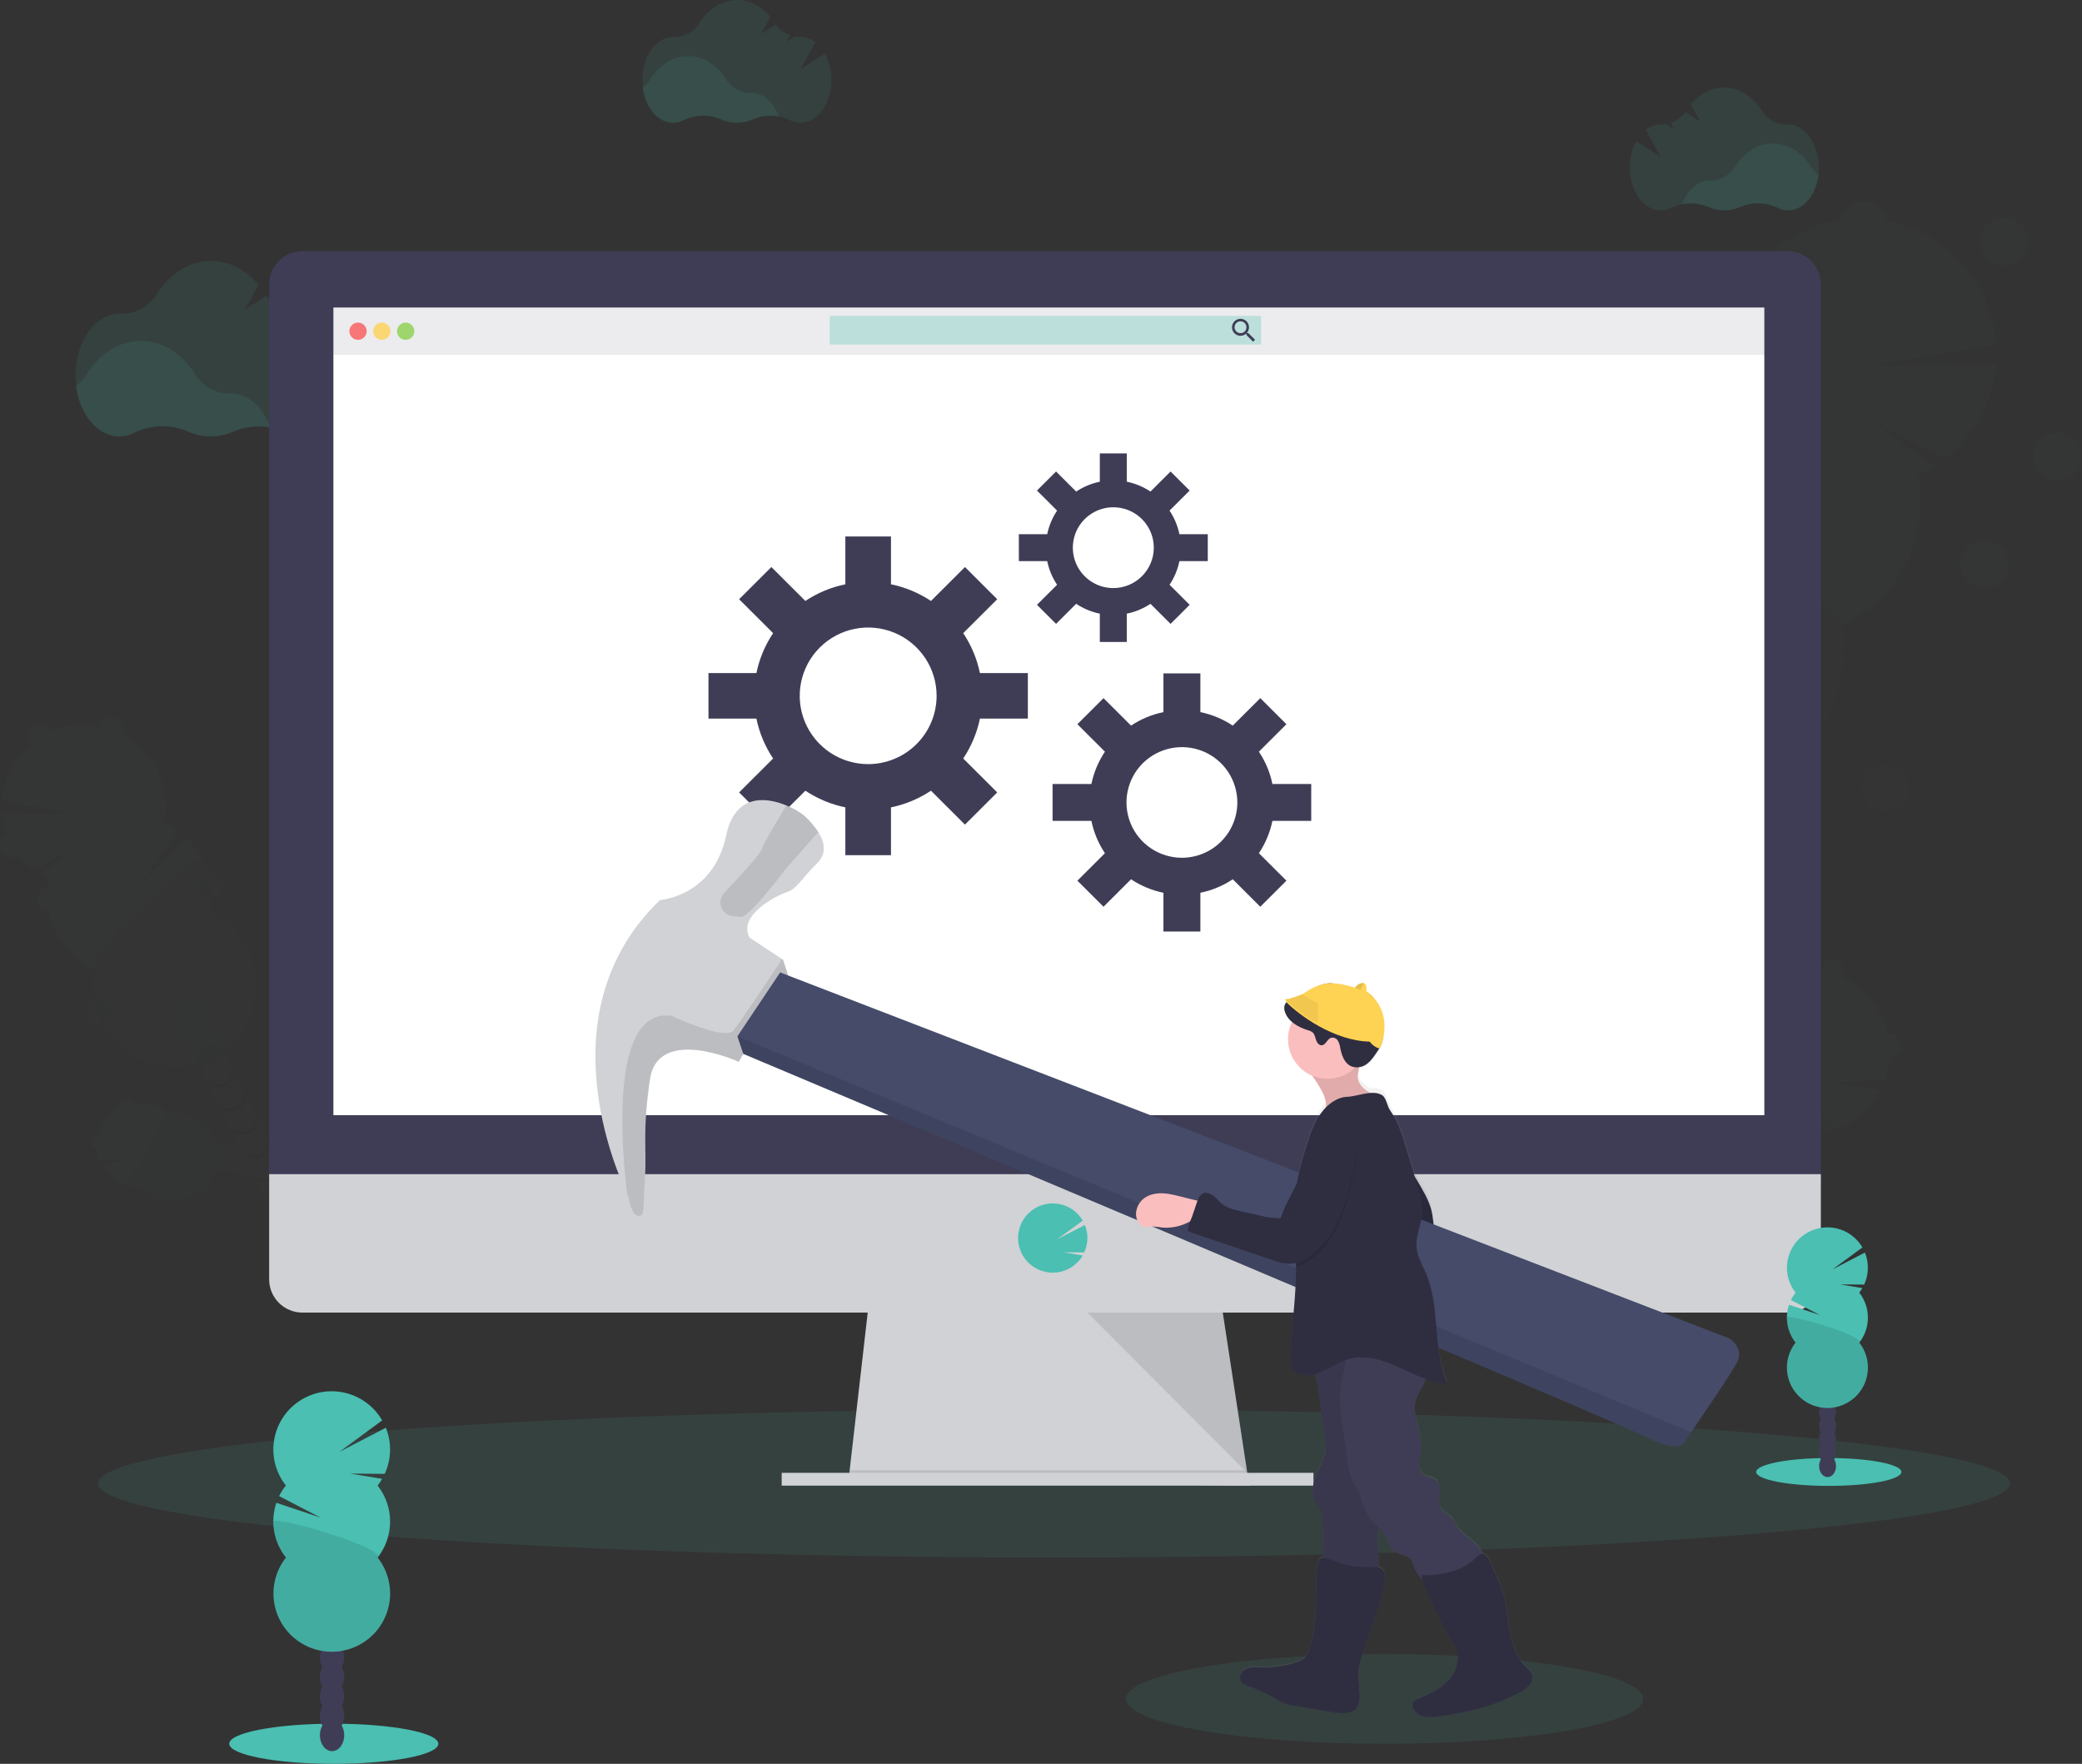 <svg width="399" height="338" viewBox="0 0 399 338" fill="none" xmlns="http://www.w3.org/2000/svg">
<rect x="0" y="0" width="399" height="338" fill="#333333" stroke="none"/>
<path opacity="0.1" d="M201.991 298.458C303.162 298.458 385.177 292.103 385.177 284.264C385.177 276.425 303.162 270.07 201.991 270.07C100.821 270.07 18.806 276.425 18.806 284.264C18.806 292.103 100.821 298.458 201.991 298.458Z" fill="#4ABFB2"/>
<g opacity="0.1">
<path opacity="0.1" d="M322.429 202.46C321.334 199.143 316.894 197.616 312.515 199.053C311.884 199.258 311.274 199.522 310.692 199.84C310.412 199.763 310.123 199.694 309.83 199.642C310.069 198.688 310.161 197.703 310.102 196.722C311.612 195.713 312.838 194.334 313.66 192.717C314.483 191.1 314.875 189.299 314.8 187.487C316.306 186.475 317.528 185.095 318.347 183.479C319.167 181.862 319.557 180.062 319.481 178.252C320.999 177.254 322.223 175.87 323.028 174.243C325.14 170.071 324.265 165.382 321.071 163.769C317.877 162.156 313.571 164.234 311.459 168.406C310.622 170.017 310.231 171.821 310.326 173.632C308.819 174.644 307.598 176.024 306.778 177.641C305.959 179.257 305.568 181.057 305.645 182.867C304.138 183.879 302.917 185.259 302.097 186.875C301.278 188.492 300.888 190.292 300.964 192.102C299.454 193.112 298.229 194.492 297.406 196.11C296.584 197.727 296.191 199.529 296.266 201.341C294.748 202.34 293.523 203.723 292.718 205.35C292.321 206.134 292.02 206.963 291.822 207.819C291.292 207.047 290.647 206.361 289.908 205.784C289.823 205.128 289.679 204.48 289.477 203.849C288.037 199.474 284.175 196.808 280.856 197.9C277.538 198.993 276.003 203.419 277.443 207.793C278.032 209.669 279.166 211.328 280.701 212.559C280.786 213.216 280.93 213.864 281.132 214.495C281.969 217.032 283.619 218.994 285.507 219.979C285.34 220.527 285.22 221.088 285.15 221.656C283.369 223.365 282.224 225.626 281.9 228.069C280.118 229.779 278.972 232.042 278.65 234.487C277.768 235.332 277.038 236.323 276.495 237.416C274.378 241.588 275.253 246.281 278.447 247.89C281.641 249.499 285.947 247.43 288.063 243.253C288.621 242.164 288.986 240.987 289.141 239.773C290.921 238.065 292.067 235.804 292.391 233.36C294.172 231.651 295.318 229.388 295.641 226.943C297.409 225.23 298.541 222.969 298.852 220.529C300.64 218.82 301.79 216.553 302.11 214.103C302.659 213.584 303.149 213.007 303.572 212.383C305.333 212.743 307.158 212.629 308.86 212.051C309.491 211.846 310.102 211.583 310.683 211.264C312.59 211.766 314.602 211.694 316.468 211.058C320.834 209.634 323.519 205.78 322.429 202.46Z" fill="#3F3D56"/>
<g opacity="0.1">
<path opacity="0.1" d="M314.7 189.384C314.248 189.828 313.751 190.224 313.218 190.567C313.285 191.794 313.123 193.024 312.739 194.193C313.078 193.725 313.381 193.231 313.644 192.717C314.179 191.672 314.536 190.546 314.7 189.384Z" fill="black"/>
<path opacity="0.1" d="M319.381 180.149C318.929 180.593 318.432 180.989 317.898 181.332C317.966 182.56 317.804 183.789 317.42 184.958C317.76 184.489 318.063 183.994 318.325 183.478C318.858 182.434 319.214 181.309 319.381 180.149Z" fill="black"/>
<path opacity="0.1" d="M308.764 176.712C308.725 176.079 308.749 175.443 308.838 174.815C308.001 175.638 307.305 176.593 306.777 177.641C306.517 178.158 306.298 178.694 306.122 179.246C306.835 178.243 307.732 177.383 308.764 176.712Z" fill="black"/>
<path opacity="0.1" d="M279.054 232.599C279.43 232.075 279.856 231.588 280.325 231.145C280.399 230.561 280.524 229.986 280.7 229.424C280.325 229.927 279.995 230.461 279.713 231.02C279.453 231.529 279.232 232.056 279.054 232.599Z" fill="black"/>
<path opacity="0.1" d="M282.304 226.19C282.68 225.666 283.106 225.179 283.575 224.736C283.646 224.168 283.765 223.606 283.933 223.059C283.575 223.546 283.258 224.063 282.985 224.603C282.718 225.114 282.491 225.645 282.304 226.19Z" fill="black"/>
<path opacity="0.1" d="M310.015 198.619C309.565 199.062 309.069 199.457 308.536 199.797C308.595 200.779 308.504 201.764 308.265 202.718C308.555 202.768 308.843 202.834 309.127 202.916C309.709 202.597 310.319 202.334 310.95 202.128C315.338 200.692 319.773 202.219 320.864 205.535C321.134 206.369 321.182 207.258 321.001 208.116C322.445 206.421 323.045 204.357 322.424 202.464C321.329 199.148 316.889 197.621 312.51 199.057C311.879 199.263 311.269 199.526 310.687 199.844C310.407 199.767 310.118 199.698 309.825 199.647C309.907 199.303 309.967 198.963 310.015 198.619Z" fill="black"/>
<path opacity="0.1" d="M277.451 235.82C277.076 236.323 276.746 236.857 276.464 237.416C276.202 237.935 275.98 238.473 275.8 239.025C276.185 238.499 276.617 238.009 277.093 237.562C277.159 236.972 277.279 236.389 277.451 235.82Z" fill="black"/>
<path opacity="0.1" d="M304.062 185.947C304.023 185.314 304.047 184.678 304.135 184.05C303.298 184.873 302.602 185.828 302.075 186.876C301.815 187.393 301.596 187.929 301.42 188.48C302.133 187.478 303.03 186.618 304.062 185.947Z" fill="black"/>
<path opacity="0.1" d="M297.299 223.609C297.214 224.249 297.07 224.88 296.868 225.493C297.205 225.023 297.506 224.529 297.769 224.013C298.052 223.461 298.287 222.885 298.472 222.293C298.119 222.764 297.726 223.204 297.299 223.609Z" fill="black"/>
<path opacity="0.1" d="M290.799 236.436C290.714 237.075 290.57 237.706 290.368 238.319C290.708 237.851 291.011 237.356 291.273 236.84C291.554 236.286 291.789 235.711 291.976 235.119C291.623 235.591 291.229 236.032 290.799 236.436Z" fill="black"/>
<path opacity="0.1" d="M294.05 230.018C293.966 230.658 293.821 231.289 293.619 231.902C293.963 231.441 294.271 230.955 294.542 230.448C294.824 229.895 295.059 229.32 295.244 228.728C294.883 229.19 294.484 229.622 294.05 230.018Z" fill="black"/>
<path opacity="0.1" d="M300.55 217.196C300.466 217.835 300.321 218.464 300.119 219.076C300.457 218.608 300.758 218.115 301.02 217.6C301.306 217.038 301.542 216.452 301.727 215.85C301.376 216.333 300.982 216.783 300.55 217.196Z" fill="black"/>
<path opacity="0.1" d="M279.269 200.976C282.596 199.887 286.458 202.55 287.889 206.924C288.091 207.557 288.235 208.206 288.32 208.864C289.059 209.44 289.704 210.127 290.234 210.899C290.432 210.042 290.733 209.211 291.13 208.426C291.281 208.133 291.445 207.853 291.613 207.565C291.124 206.89 290.544 206.285 289.889 205.767C289.804 205.11 289.66 204.463 289.458 203.832C288.018 199.457 284.156 196.791 280.838 197.883C278.941 198.502 277.631 200.21 277.122 202.369C277.705 201.728 278.445 201.248 279.269 200.976Z" fill="black"/>
<path opacity="0.1" d="M294.701 204.417C294.663 203.785 294.689 203.151 294.778 202.524C293.939 203.346 293.241 204.301 292.714 205.35C292.453 205.865 292.234 206.4 292.059 206.95C292.774 205.949 293.67 205.09 294.701 204.417Z" fill="black"/>
<path opacity="0.1" d="M299.381 195.178C299.343 194.546 299.369 193.912 299.459 193.285C298.618 194.104 297.921 195.058 297.394 196.107C297.134 196.623 296.915 197.16 296.739 197.711C297.453 196.708 298.349 195.849 299.381 195.178Z" fill="black"/>
<path opacity="0.1" d="M287.55 242.849C287.465 243.49 287.321 244.122 287.119 244.737C287.828 243.758 288.371 242.67 288.727 241.515C288.374 241.993 287.981 242.44 287.55 242.849Z" fill="black"/>
</g>
<path opacity="0.1" d="M328.817 159.782C330.336 158.785 331.561 157.401 332.364 155.773C334.481 151.601 333.606 146.908 330.412 145.295C327.218 143.682 322.912 145.76 320.796 149.937C319.957 151.551 319.567 153.36 319.666 155.175C318.16 156.187 316.938 157.567 316.119 159.184C315.299 160.801 314.909 162.6 314.985 164.41C313.465 165.406 312.24 166.791 311.438 168.419C311.178 168.93 310.961 169.461 310.787 170.006C311.912 168.38 313.544 167.171 315.429 166.565C315.644 167.228 315.988 167.841 316.442 168.37C316.896 168.899 317.45 169.333 318.073 169.647C318.696 169.96 319.375 170.147 320.071 170.197C320.767 170.247 321.466 170.159 322.127 169.938C322.764 171.808 322.764 173.835 322.127 175.706C322.464 175.242 322.764 174.753 323.024 174.243C323.86 172.633 324.25 170.828 324.153 169.017C325.661 168.007 326.884 166.628 327.704 165.011C328.524 163.393 328.913 161.593 328.834 159.782H328.817Z" fill="#3F3D56"/>
<path opacity="0.1" d="M367.57 91.053C368.658 90.546 369.71 89.964 370.718 89.311L359.044 80.792L372.766 87.85C375.541 85.648 377.838 82.902 379.514 79.782C381.191 76.662 382.212 73.232 382.515 69.704L359.196 69.942L382.565 66.039C382.324 62.507 381.362 59.062 379.739 55.915C378.116 52.769 375.866 49.986 373.127 47.74C370.388 45.493 367.219 43.83 363.813 42.851C360.407 41.873 356.837 41.6 353.322 42.051C349.807 42.501 346.421 43.664 343.372 45.469C340.324 47.274 337.677 49.682 335.594 52.547C333.511 55.411 332.036 58.67 331.261 62.124C330.485 65.578 330.424 69.154 331.082 72.633C329.387 73.42 327.782 74.388 326.294 75.518L338.481 92.446L323.85 77.628C320.762 80.657 318.479 84.407 317.207 88.539C315.935 92.671 315.715 97.055 316.567 101.294C312.147 103.354 308.396 106.616 305.744 110.705C303.092 114.794 301.644 119.546 301.568 124.418C301.491 129.289 302.788 134.084 305.31 138.255C307.832 142.425 311.478 145.803 315.83 148.002C320.183 150.201 325.067 151.132 329.925 150.689C334.782 150.246 339.417 148.448 343.299 145.498C347.182 142.549 350.156 138.568 351.881 134.01C353.605 129.453 354.012 124.503 353.054 119.725C358.343 117.266 362.65 113.101 365.283 107.901C367.916 102.7 368.721 96.766 367.57 91.053Z" fill="#4ABFB2"/>
<path opacity="0.1" d="M322.126 92.699C318.973 98.898 318.009 105.977 319.389 112.791C314.113 115.248 309.637 119.137 306.471 124.013C303.305 128.89 301.577 134.556 301.485 140.366C301.394 146.176 302.942 151.894 305.952 156.867C308.963 161.84 313.315 165.868 318.511 168.49C323.706 171.112 329.537 172.223 335.335 171.695C341.133 171.167 346.666 169.022 351.301 165.505C355.935 161.988 359.485 157.24 361.544 151.805C363.603 146.371 364.088 140.467 362.945 134.77C369.035 131.949 323.687 89.598 322.126 92.699Z" fill="black"/>
<path opacity="0.1" d="M357.101 47.858C359.646 47.858 361.708 45.8 361.708 43.26C361.708 40.721 359.646 38.662 357.101 38.662C354.556 38.662 352.493 40.721 352.493 43.26C352.493 45.8 354.556 47.858 357.101 47.858Z" fill="#4ABFB2"/>
<path opacity="0.1" d="M384.015 50.809C386.56 50.809 388.623 48.75 388.623 46.211C388.623 43.671 386.56 41.613 384.015 41.613C381.47 41.613 379.407 43.671 379.407 46.211C379.407 48.75 381.47 50.809 384.015 50.809Z" fill="#4ABFB2"/>
<path opacity="0.1" d="M394.393 92.127C396.938 92.127 399 90.069 399 87.529C399 84.99 396.938 82.931 394.393 82.931C391.848 82.931 389.785 84.99 389.785 87.529C389.785 90.069 391.848 92.127 394.393 92.127Z" fill="#4ABFB2"/>
<path opacity="0.1" d="M380.383 112.76C382.928 112.76 384.991 110.702 384.991 108.162C384.991 105.623 382.928 103.564 380.383 103.564C377.838 103.564 375.775 105.623 375.775 108.162C375.775 110.702 377.838 112.76 380.383 112.76Z" fill="#4ABFB2"/>
<path opacity="0.1" d="M361.246 155.614C363.791 155.614 365.854 153.556 365.854 151.016C365.854 148.477 363.791 146.418 361.246 146.418C358.702 146.418 356.639 148.477 356.639 151.016C356.639 153.556 358.702 155.614 361.246 155.614Z" fill="#4ABFB2"/>
<path opacity="0.1" d="M361.246 155.614C363.791 155.614 365.854 153.556 365.854 151.016C365.854 148.477 363.791 146.418 361.246 146.418C358.702 146.418 356.639 148.477 356.639 151.016C356.639 153.556 358.702 155.614 361.246 155.614Z" fill="black"/>
<path opacity="0.1" d="M318.698 107.078C321.242 107.078 323.305 105.02 323.305 102.48C323.305 99.941 321.242 97.882 318.698 97.882C316.153 97.882 314.09 99.941 314.09 102.48C314.09 105.02 316.153 107.078 318.698 107.078Z" fill="#4ABFB2"/>
<path opacity="0.1" d="M318.698 107.078C321.242 107.078 323.305 105.02 323.305 102.48C323.305 99.941 321.242 97.882 318.698 97.882C316.153 97.882 314.09 99.941 314.09 102.48C314.09 105.02 316.153 107.078 318.698 107.078Z" fill="black"/>
<path opacity="0.1" d="M313.783 178.11C310.718 176.566 309.792 172.191 311.581 168.157C311.486 168.32 311.395 168.488 311.309 168.664C309.193 172.837 310.068 177.525 313.261 179.138C316.455 180.751 320.761 178.673 322.873 174.501C322.964 174.329 323.041 174.153 323.119 173.981C320.925 177.813 316.843 179.658 313.783 178.11Z" fill="black"/>
<path opacity="0.1" d="M309.23 187.091C306.17 185.547 305.239 181.173 307.032 177.134C306.937 177.301 306.842 177.469 306.756 177.641C304.64 181.813 305.515 186.506 308.709 188.115C311.903 189.723 316.209 187.655 318.325 183.478C318.411 183.306 318.493 183.134 318.571 182.958C316.372 186.79 312.295 188.635 309.23 187.091Z" fill="black"/>
<path opacity="0.1" d="M304.679 196.068C301.619 194.524 300.688 190.149 302.481 186.115C302.386 186.278 302.291 186.446 302.205 186.622C300.089 190.795 300.968 195.483 304.162 197.096C307.356 198.709 311.657 196.631 313.774 192.459C313.86 192.287 313.942 192.111 314.019 191.939C311.826 195.771 307.744 197.616 304.679 196.068Z" fill="black"/>
<path opacity="0.1" d="M300.145 205.071C297.081 203.526 296.154 199.152 297.943 195.117C297.848 195.281 297.758 195.449 297.667 195.621C295.555 199.793 296.43 204.486 299.624 206.099C302.818 207.712 307.124 205.634 309.236 201.457C309.326 201.285 309.404 201.113 309.481 200.937C307.275 204.748 303.193 206.593 300.145 205.071Z" fill="black"/>
<path opacity="0.1" d="M295.58 214.026C292.515 212.482 291.589 208.107 293.377 204.073C293.283 204.236 293.192 204.404 293.106 204.58C290.989 208.752 291.864 213.441 295.058 215.054C298.252 216.667 302.558 214.589 304.675 210.417C304.761 210.245 304.843 210.069 304.92 209.897C302.731 213.729 298.64 215.574 295.58 214.026Z" fill="black"/>
<path opacity="0.1" d="M291.029 223.007C287.969 221.463 287.038 217.088 288.831 213.054C288.736 213.217 288.641 213.385 288.555 213.557C286.439 217.729 287.313 222.422 290.512 224.035C293.71 225.648 297.99 223.566 300.145 219.394C300.231 219.222 300.313 219.05 300.391 218.873C298.171 222.706 294.111 224.551 291.029 223.007Z" fill="black"/>
<path opacity="0.1" d="M286.478 231.984C283.418 230.44 282.487 226.065 284.28 222.031C284.185 222.198 284.094 222.362 284.004 222.538C281.892 226.71 282.767 231.399 285.961 233.012C289.155 234.625 293.461 232.547 295.573 228.375C295.663 228.203 295.741 228.027 295.818 227.854C293.624 231.687 289.543 233.532 286.478 231.984Z" fill="black"/>
<path opacity="0.1" d="M281.93 240.965C278.865 239.421 277.938 235.046 279.727 231.012C279.632 231.175 279.542 231.343 279.455 231.515C277.339 235.687 278.214 240.38 281.408 241.993C284.602 243.606 288.908 241.528 291.024 237.352C291.11 237.18 291.188 237.008 291.266 236.831C289.072 240.664 284.99 242.492 281.93 240.965Z" fill="black"/>
<path opacity="0.1" d="M278.938 246.866C275.878 245.318 274.947 240.948 276.74 236.909C276.645 237.076 276.55 237.244 276.464 237.416C274.348 241.588 275.223 246.281 278.417 247.89C281.611 249.499 285.917 247.43 288.033 243.253C288.119 243.081 288.201 242.909 288.279 242.733C286.08 246.565 281.999 248.41 278.938 246.866Z" fill="black"/>
<path opacity="0.1" d="M361.173 206.903C361.648 205.544 361.938 204.128 362.035 202.692C362.352 202.691 362.665 202.625 362.955 202.498C363.245 202.371 363.505 202.186 363.72 201.954C363.935 201.722 364.1 201.449 364.204 201.15C364.308 200.852 364.349 200.535 364.325 200.22C364.301 199.905 364.212 199.599 364.064 199.319C363.916 199.04 363.711 198.795 363.464 198.598C363.216 198.401 362.93 198.258 362.625 198.176C362.319 198.094 361.999 198.077 361.686 198.124C361.174 195.796 360.148 193.611 358.684 191.728C357.22 189.845 355.354 188.311 353.221 187.237C353.496 186.693 353.544 186.062 353.353 185.483C353.162 184.904 352.749 184.424 352.204 184.149C351.658 183.874 351.026 183.827 350.446 184.017C349.865 184.207 349.384 184.62 349.109 185.164C349.009 185.357 348.939 185.565 348.902 185.779C346.373 185.309 343.768 185.448 341.304 186.185C338.84 186.922 336.587 188.235 334.734 190.016C333.335 189.79 331.912 189.748 330.502 189.891L328.635 198.369L328.523 190.197C326.381 190.665 324.357 191.565 322.575 192.84C320.793 194.116 319.291 195.741 318.16 197.615C317.028 199.49 316.292 201.575 315.996 203.744C315.699 205.912 315.849 208.118 316.436 210.227C317.023 212.335 318.035 214.302 319.409 216.007C320.784 217.713 322.492 219.12 324.43 220.144C326.369 221.168 328.496 221.787 330.682 221.962C332.867 222.138 335.066 221.867 337.144 221.166C337.366 221.566 337.704 221.89 338.114 222.095C338.536 222.309 339.013 222.388 339.482 222.321C339.951 222.254 340.387 222.044 340.732 221.721C341.077 221.397 341.314 220.975 341.41 220.513C341.506 220.05 341.456 219.569 341.269 219.136C342.004 218.632 342.696 218.068 343.338 217.45C346.702 217.996 350.154 217.464 353.198 215.932C356.242 214.4 358.721 211.945 360.281 208.92L351.596 207.462L361.173 206.903Z" fill="#4ABFB2"/>
<g opacity="0.1">
<path opacity="0.1" d="M347.757 211.019C344.55 206.795 342.584 201.793 340.321 196.993C339.413 195.022 338.396 193.104 337.274 191.246L335.576 189.272C335.291 189.513 335.007 189.762 334.714 190.025C333.314 189.799 331.891 189.757 330.481 189.9L328.615 198.378L328.503 190.205C326.361 190.674 324.337 191.573 322.555 192.849C320.773 194.125 319.27 195.749 318.139 197.624C317.008 199.499 316.271 201.584 315.975 203.752C315.679 205.921 315.829 208.127 316.416 210.235C317.002 212.344 318.014 214.311 319.389 216.016C320.763 217.721 322.472 219.129 324.41 220.153C326.348 221.176 328.475 221.795 330.661 221.971C332.847 222.147 335.046 221.876 337.123 221.175C337.345 221.575 337.683 221.898 338.093 222.104C338.515 222.318 338.993 222.396 339.462 222.33C339.93 222.263 340.367 222.053 340.712 221.729C341.057 221.406 341.293 220.984 341.389 220.521C341.485 220.059 341.436 219.578 341.248 219.144C341.983 218.64 342.675 218.076 343.317 217.458C346.612 217.99 349.99 217.492 352.989 216.03C350.987 214.65 349.221 212.958 347.757 211.019Z" fill="black"/>
</g>
<path opacity="0.1" d="M290.968 192.868C291.146 192.517 291.231 192.127 291.214 191.734C291.197 191.342 291.08 190.96 290.873 190.625C290.667 190.291 290.377 190.015 290.033 189.824C289.689 189.633 289.302 189.533 288.908 189.534C288.255 186.077 286.483 182.93 283.865 180.575C284.287 178.932 284.447 177.234 284.339 175.542L275.869 174.101L284.093 173.585C283.946 172.814 283.743 172.055 283.486 171.314C283.806 171.094 284.066 170.799 284.244 170.454C284.452 170.043 284.531 169.579 284.471 169.122C284.412 168.666 284.217 168.238 283.911 167.893C283.605 167.548 283.203 167.303 282.756 167.189C282.309 167.075 281.838 167.098 281.404 167.254C279.226 164.182 276.038 161.969 272.395 161C268.752 160.03 264.884 160.364 261.462 161.945C258.041 163.526 255.282 166.253 253.666 169.652C252.05 173.052 251.678 176.909 252.616 180.553C252.117 180.763 251.71 181.145 251.469 181.628C251.258 182.045 251.178 182.516 251.242 182.979C251.306 183.441 251.509 183.873 251.825 184.218C252.141 184.562 252.555 184.802 253.011 184.906C253.467 185.01 253.944 184.972 254.379 184.798C255.205 186.184 256.235 187.438 257.435 188.519C256.561 191.916 256.825 195.505 258.185 198.739L269.542 195.797L259.413 201.113C261.204 203.953 263.84 206.164 266.951 207.435C270.063 208.707 273.495 208.976 276.768 208.206C280.04 207.435 282.99 205.663 285.204 203.137C287.418 200.612 288.785 197.459 289.115 194.119C289.505 194.086 289.88 193.953 290.205 193.734C290.529 193.515 290.792 193.217 290.968 192.868Z" fill="#4ABFB2"/>
<path opacity="0.1" d="M290.968 192.868C291.145 192.517 291.23 192.127 291.213 191.734C291.197 191.342 291.08 190.96 290.873 190.625C290.666 190.291 290.377 190.015 290.033 189.824C289.689 189.633 289.301 189.533 288.907 189.534C288.254 186.077 286.483 182.93 283.864 180.575C283.933 180.304 283.994 180.037 284.046 179.766C283.745 179.983 283.466 180.23 283.214 180.502C281.683 182.175 280.899 184.424 279.386 186.115C277.602 188.11 274.929 189.151 272.261 189.431C269.593 189.711 266.908 189.302 264.274 188.79C262.093 188.36 259.882 187.861 257.671 188.072C257.456 188.072 257.24 188.119 257.042 188.154C257.171 188.278 257.3 188.403 257.434 188.523C256.561 191.921 256.824 195.509 258.184 198.743L269.542 195.797L259.412 201.113C261.203 203.953 263.839 206.164 266.951 207.435C270.062 208.707 273.495 208.976 276.767 208.206C280.04 207.435 282.989 205.663 285.203 203.137C287.417 200.612 288.784 197.459 289.114 194.119C289.505 194.086 289.88 193.953 290.204 193.734C290.529 193.515 290.791 193.217 290.968 192.868Z" fill="black"/>
</g>
<g opacity="0.1">
<path opacity="0.1" d="M38.572 219.899C39.124 218.226 41.361 217.456 43.568 218.179C43.885 218.283 44.193 218.415 44.486 218.575C44.628 218.536 44.775 218.501 44.917 218.476C44.796 217.995 44.749 217.499 44.779 217.005C44.022 216.493 43.407 215.797 42.995 214.983C42.582 214.169 42.385 213.262 42.421 212.351C41.657 211.849 41.041 211.152 40.637 210.333C40.216 209.522 40.018 208.613 40.064 207.701C39.3 207.197 38.684 206.499 38.279 205.679C37.219 203.58 37.65 201.219 39.266 200.402C40.883 199.584 43.046 200.638 44.111 202.737C44.531 203.55 44.728 204.46 44.68 205.374C45.44 205.882 46.055 206.577 46.468 207.391C46.881 208.205 47.077 209.112 47.038 210.024C47.797 210.533 48.413 211.229 48.825 212.043C49.238 212.858 49.434 213.765 49.395 214.678C50.155 215.186 50.771 215.88 51.184 216.695C51.596 217.509 51.793 218.416 51.753 219.327C52.518 219.831 53.136 220.529 53.542 221.349C53.736 221.746 53.88 222.165 53.973 222.596C54.238 222.206 54.562 221.86 54.934 221.568C54.978 221.237 55.053 220.91 55.158 220.592C55.887 218.39 57.831 217.048 59.507 217.581C61.184 218.114 61.951 220.364 61.231 222.566C60.934 223.512 60.362 224.348 59.589 224.971C59.544 225.301 59.469 225.626 59.365 225.943C59.011 227.11 58.223 228.098 57.162 228.704C57.245 228.986 57.306 229.273 57.343 229.564C57.788 229.991 58.157 230.49 58.434 231.04C58.716 231.589 58.9 232.183 58.977 232.795C59.424 233.22 59.794 233.719 60.072 234.27C60.353 234.819 60.537 235.413 60.615 236.025C61.063 236.451 61.433 236.952 61.71 237.505C62.774 239.604 62.335 241.969 60.727 242.778C59.119 243.587 56.947 242.546 55.882 240.442C55.602 239.893 55.418 239.299 55.339 238.687C54.441 237.828 53.863 236.688 53.701 235.457C52.803 234.597 52.225 233.458 52.063 232.227C51.617 231.801 51.247 231.302 50.969 230.751C50.69 230.201 50.506 229.608 50.425 228.997C49.98 228.57 49.612 228.071 49.335 227.521C49.053 226.972 48.869 226.378 48.792 225.766C48.514 225.508 48.267 225.22 48.055 224.906C47.168 225.087 46.249 225.031 45.391 224.743C45.072 224.637 44.764 224.503 44.469 224.343C43.51 224.597 42.497 224.561 41.559 224.239C39.374 223.512 38.025 221.573 38.572 219.899Z" fill="#3F3D56"/>
<g opacity="0.1">
<path opacity="0.1" d="M42.465 213.305C42.693 213.53 42.945 213.731 43.215 213.903C43.178 214.521 43.26 215.14 43.456 215.727C43.283 215.492 43.13 215.244 42.999 214.983C42.73 214.457 42.549 213.89 42.465 213.305Z" fill="black"/>
<path opacity="0.1" d="M40.106 208.66C40.336 208.882 40.587 209.081 40.856 209.254C40.82 209.873 40.902 210.493 41.098 211.082C40.576 210.367 40.236 209.536 40.106 208.66Z" fill="black"/>
<path opacity="0.1" d="M45.463 206.927C45.484 206.608 45.472 206.288 45.429 205.972C45.85 206.387 46.201 206.868 46.468 207.396C46.598 207.656 46.707 207.927 46.795 208.204C46.436 207.698 45.984 207.265 45.463 206.927Z" fill="black"/>
<path opacity="0.1" d="M60.421 235.083C60.233 234.819 60.019 234.574 59.783 234.352C59.744 234.06 59.681 233.773 59.594 233.491C59.781 233.744 59.947 234.012 60.089 234.291C60.22 234.546 60.331 234.811 60.421 235.083Z" fill="black"/>
<path opacity="0.1" d="M58.77 231.853C58.582 231.589 58.368 231.344 58.132 231.121C58.097 230.83 58.036 230.542 57.951 230.261C58.306 230.741 58.58 231.276 58.761 231.844L58.77 231.853Z" fill="black"/>
<path opacity="0.1" d="M44.826 217.968C45.053 218.191 45.303 218.389 45.572 218.557C45.54 219.052 45.586 219.548 45.71 220.028C45.565 220.054 45.421 220.087 45.279 220.127C44.984 219.969 44.675 219.836 44.356 219.732C42.15 219.009 39.913 219.779 39.365 221.452C39.228 221.868 39.203 222.313 39.292 222.743C38.937 222.37 38.685 221.913 38.56 221.415C38.434 220.917 38.44 220.395 38.576 219.899C39.128 218.226 41.365 217.456 43.572 218.179C43.889 218.283 44.197 218.415 44.49 218.575C44.632 218.536 44.779 218.501 44.921 218.476C44.88 218.308 44.848 218.139 44.826 217.968Z" fill="black"/>
<path opacity="0.1" d="M61.23 236.705C61.419 236.958 61.584 237.227 61.726 237.509C61.858 237.769 61.969 238.04 62.058 238.317C61.87 238.052 61.656 237.806 61.42 237.582C61.382 237.285 61.318 236.991 61.23 236.705Z" fill="black"/>
<path opacity="0.1" d="M47.822 211.585C47.842 211.266 47.831 210.946 47.787 210.63C48.209 211.044 48.56 211.525 48.826 212.054C48.956 212.313 49.066 212.582 49.154 212.858C48.794 212.354 48.342 211.922 47.822 211.585Z" fill="black"/>
<path opacity="0.1" d="M51.231 230.554C51.271 230.875 51.342 231.192 51.442 231.5C51.083 231.008 50.809 230.46 50.632 229.878C50.811 230.121 51.011 230.347 51.231 230.554Z" fill="black"/>
<path opacity="0.1" d="M54.502 237.014C54.545 237.335 54.618 237.652 54.718 237.961C54.544 237.726 54.392 237.477 54.261 237.216C54.119 236.94 54.001 236.652 53.907 236.356C54.088 236.591 54.287 236.811 54.502 237.014Z" fill="black"/>
<path opacity="0.1" d="M52.869 233.784C52.909 234.105 52.98 234.422 53.08 234.73C52.908 234.495 52.755 234.246 52.623 233.986C52.481 233.71 52.362 233.422 52.27 233.126C52.449 233.362 52.65 233.583 52.869 233.784Z" fill="black"/>
<path opacity="0.1" d="M49.594 227.319C49.634 227.642 49.705 227.96 49.805 228.27C49.642 228.034 49.498 227.785 49.374 227.526C49.23 227.25 49.11 226.962 49.017 226.665C49.189 226.9 49.382 227.119 49.594 227.319Z" fill="black"/>
<path opacity="0.1" d="M60.313 219.151C58.637 218.6 56.693 219.942 55.968 222.162C55.864 222.48 55.789 222.807 55.744 223.138C55.372 223.428 55.046 223.773 54.779 224.162C54.679 223.73 54.527 223.311 54.326 222.915C54.253 222.768 54.171 222.626 54.085 222.484C54.33 222.145 54.62 221.842 54.947 221.581C54.991 221.249 55.066 220.923 55.171 220.605C55.9 218.403 57.843 217.06 59.52 217.594C60.001 217.778 60.426 218.083 60.754 218.48C61.081 218.876 61.301 219.35 61.391 219.856C61.098 219.533 60.727 219.29 60.313 219.151Z" fill="black"/>
<path opacity="0.1" d="M52.538 220.884C52.559 220.566 52.547 220.246 52.504 219.93C52.926 220.344 53.277 220.825 53.543 221.353C53.673 221.614 53.782 221.884 53.87 222.162C53.512 221.655 53.06 221.221 52.538 220.884Z" fill="black"/>
<path opacity="0.1" d="M50.18 216.23C50.2 215.912 50.189 215.592 50.145 215.276C50.566 215.692 50.917 216.172 51.184 216.699C51.314 216.96 51.424 217.23 51.512 217.508C51.153 217.002 50.701 216.569 50.18 216.23Z" fill="black"/>
<path opacity="0.1" d="M56.14 240.244C56.181 240.567 56.253 240.886 56.355 241.195C56.183 240.958 56.03 240.708 55.898 240.447C55.757 240.17 55.638 239.882 55.545 239.586C55.725 239.821 55.924 240.041 56.14 240.244Z" fill="black"/>
</g>
<path opacity="0.1" d="M35.353 198.397C34.589 197.895 33.972 197.199 33.568 196.38C32.504 194.277 32.943 191.915 34.551 191.102C36.159 190.289 38.331 191.334 39.396 193.438C39.817 194.249 40.013 195.158 39.965 196.07C40.724 196.58 41.34 197.275 41.752 198.09C42.165 198.905 42.361 199.812 42.322 200.724C43.087 201.227 43.704 201.923 44.111 202.742C44.24 203 44.35 203.267 44.439 203.542C43.868 202.728 43.046 202.124 42.098 201.821C41.993 202.157 41.821 202.469 41.593 202.738C41.366 203.007 41.087 203.228 40.773 203.388C40.458 203.548 40.115 203.644 39.764 203.671C39.412 203.697 39.058 203.653 38.723 203.542C38.404 204.483 38.404 205.503 38.723 206.445C38.561 206.211 38.417 205.965 38.292 205.709C37.871 204.898 37.673 203.99 37.719 203.077C36.961 202.567 36.346 201.871 35.933 201.056C35.52 200.242 35.324 199.335 35.361 198.423L35.353 198.397Z" fill="#3F3D56"/>
<path opacity="0.1" d="M9.439 168.572C8.786 168.267 8.153 167.918 7.547 167.527L14.564 162.408L6.315 166.645C4.647 165.321 3.267 163.672 2.26 161.798C1.252 159.924 0.639 157.864 0.457 155.746L14.482 155.892L0.427 153.543C0.548 151.403 1.109 149.311 2.076 147.398C3.042 145.484 4.393 143.789 6.045 142.419C7.697 141.049 9.613 140.033 11.675 139.435C13.738 138.836 15.901 138.668 18.032 138.94C20.162 139.212 22.213 139.92 24.057 141.018C25.902 142.116 27.5 143.581 28.752 145.322C30.004 147.063 30.884 149.043 31.335 151.138C31.787 153.234 31.802 155.399 31.379 157.5C32.397 157.971 33.362 158.547 34.258 159.221L26.93 169.389L35.728 160.494C37.584 162.314 38.957 164.567 39.721 167.049C40.486 169.531 40.618 172.164 40.107 174.71C42.768 175.947 45.027 177.906 46.625 180.364C48.222 182.822 49.095 185.678 49.142 188.608C49.19 191.537 48.41 194.42 46.893 196.928C45.375 199.436 43.181 201.467 40.561 202.789C37.941 204.111 35.002 204.671 32.078 204.404C29.155 204.137 26.365 203.055 24.029 201.281C21.693 199.507 19.905 197.112 18.868 194.371C17.831 191.63 17.589 188.654 18.168 185.781C14.992 184.304 12.405 181.805 10.822 178.685C9.239 175.565 8.752 172.005 9.439 168.576V168.572Z" fill="#4ABFB2"/>
<path opacity="0.1" d="M38.727 164.606C40.317 167.728 40.803 171.295 40.107 174.727C42.768 175.964 45.027 177.923 46.624 180.381C48.222 182.839 49.095 185.696 49.142 188.625C49.19 191.554 48.41 194.437 46.892 196.945C45.375 199.453 43.181 201.484 40.561 202.806C37.941 204.129 35.002 204.688 32.078 204.421C29.154 204.155 26.365 203.072 24.029 201.298C21.693 199.524 19.904 197.129 18.868 194.388C17.831 191.647 17.589 188.671 18.168 185.799C15.094 184.375 37.939 163.045 38.727 164.606Z" fill="black"/>
<path opacity="0.1" d="M21.107 142.016C22.39 142.016 23.431 140.978 23.431 139.697C23.431 138.417 22.39 137.379 21.107 137.379C19.824 137.379 18.784 138.417 18.784 139.697C18.784 140.978 19.824 142.016 21.107 142.016Z" fill="#4ABFB2"/>
<path opacity="0.1" d="M7.548 143.504C8.831 143.504 9.871 142.466 9.871 141.186C9.871 139.905 8.831 138.867 7.548 138.867C6.265 138.867 5.225 139.905 5.225 141.186C5.225 142.466 6.265 143.504 7.548 143.504Z" fill="#4ABFB2"/>
<path opacity="0.1" d="M2.323 164.318C3.606 164.318 4.646 163.28 4.646 162C4.646 160.719 3.606 159.681 2.323 159.681C1.04 159.681 0 160.719 0 162C0 163.28 1.04 164.318 2.323 164.318Z" fill="#4ABFB2"/>
<path opacity="0.1" d="M9.379 174.714C10.662 174.714 11.702 173.676 11.702 172.396C11.702 171.115 10.662 170.077 9.379 170.077C8.096 170.077 7.056 171.115 7.056 172.396C7.056 173.676 8.096 174.714 9.379 174.714Z" fill="#4ABFB2"/>
<path opacity="0.1" d="M19.017 196.302C20.3 196.302 21.34 195.264 21.34 193.984C21.34 192.704 20.3 191.666 19.017 191.666C17.733 191.666 16.693 192.704 16.693 193.984C16.693 195.264 17.733 196.302 19.017 196.302Z" fill="#4ABFB2"/>
<path opacity="0.1" d="M19.017 196.302C20.3 196.302 21.34 195.264 21.34 193.984C21.34 192.704 20.3 191.666 19.017 191.666C17.733 191.666 16.693 192.704 16.693 193.984C16.693 195.264 17.733 196.302 19.017 196.302Z" fill="black"/>
<path opacity="0.1" d="M40.451 171.85C41.734 171.85 42.774 170.812 42.774 169.531C42.774 168.251 41.734 167.213 40.451 167.213C39.168 167.213 38.128 168.251 38.128 169.531C38.128 170.812 39.168 171.85 40.451 171.85Z" fill="#4ABFB2"/>
<path opacity="0.1" d="M40.451 171.85C41.734 171.85 42.774 170.812 42.774 169.531C42.774 168.251 41.734 167.213 40.451 167.213C39.168 167.213 38.128 168.251 38.128 169.531C38.128 170.812 39.168 171.85 40.451 171.85Z" fill="black"/>
<path opacity="0.1" d="M42.93 207.632C44.474 206.854 44.939 204.651 44.038 202.617C44.086 202.703 44.133 202.784 44.176 202.871C45.241 204.974 44.801 207.335 43.189 208.148C41.577 208.961 39.413 207.916 38.349 205.813C38.306 205.727 38.262 205.641 38.224 205.55C39.331 207.481 41.387 208.411 42.93 207.632Z" fill="black"/>
<path opacity="0.1" d="M45.219 212.157C46.762 211.378 47.232 209.172 46.331 207.142C46.379 207.223 46.426 207.309 46.469 207.396C47.534 209.499 47.094 211.86 45.482 212.673C43.87 213.486 41.706 212.441 40.642 210.338C40.594 210.252 40.555 210.161 40.517 210.075C41.624 212.015 43.685 212.936 45.219 212.157Z" fill="black"/>
<path opacity="0.1" d="M47.512 216.678C49.055 215.899 49.525 213.697 48.62 211.662C48.672 211.748 48.715 211.83 48.762 211.921C49.827 214.02 49.383 216.385 47.775 217.194C46.167 218.002 43.999 216.962 42.935 214.858C42.887 214.772 42.848 214.686 42.81 214.596C43.913 216.527 45.969 217.456 47.512 216.678Z" fill="black"/>
<path opacity="0.1" d="M49.804 221.203C51.347 220.424 51.817 218.222 50.912 216.187C50.959 216.269 51.007 216.355 51.05 216.441C52.119 218.544 51.675 220.906 50.067 221.719C48.459 222.532 46.287 221.487 45.222 219.383C45.179 219.297 45.14 219.207 45.102 219.121C46.205 221.048 48.261 221.981 49.804 221.203Z" fill="black"/>
<path opacity="0.1" d="M52.097 225.723C53.641 224.945 54.106 222.742 53.205 220.712C53.253 220.794 53.3 220.88 53.343 220.966C54.408 223.069 53.968 225.431 52.36 226.244C50.753 227.057 48.58 226.007 47.516 223.908C47.472 223.818 47.434 223.732 47.391 223.646C48.498 225.573 50.554 226.502 52.097 225.723Z" fill="black"/>
<path opacity="0.1" d="M54.39 230.248C55.934 229.47 56.399 227.267 55.498 225.233C55.545 225.319 55.593 225.401 55.636 225.487C56.701 227.59 56.261 229.952 54.653 230.764C53.046 231.577 50.873 230.532 49.809 228.429C49.766 228.343 49.722 228.257 49.684 228.166C50.791 230.081 52.847 231.027 54.39 230.248Z" fill="black"/>
<path opacity="0.1" d="M56.683 234.773C58.222 233.995 58.692 231.788 57.791 229.758C57.839 229.84 57.886 229.926 57.929 230.012C58.994 232.115 58.554 234.476 56.942 235.289C55.33 236.102 53.166 235.053 52.102 232.954C52.059 232.863 52.015 232.777 51.977 232.691C53.084 234.618 55.14 235.552 56.683 234.773Z" fill="black"/>
<path opacity="0.1" d="M58.973 239.294C60.516 238.515 60.986 236.313 60.081 234.279C60.132 234.365 60.175 234.446 60.223 234.537C61.288 236.636 60.844 239.001 59.236 239.81C57.628 240.619 55.46 239.578 54.395 237.474C54.348 237.388 54.309 237.302 54.27 237.212C55.378 239.143 57.43 240.072 58.973 239.294Z" fill="black"/>
<path opacity="0.1" d="M60.496 242.266C62.039 241.488 62.504 239.285 61.604 237.251C61.651 237.337 61.698 237.418 61.742 237.509C62.806 239.608 62.367 241.974 60.759 242.782C59.151 243.591 56.979 242.55 55.914 240.447C55.871 240.361 55.828 240.275 55.789 240.184C56.884 242.124 58.94 243.045 60.496 242.266Z" fill="black"/>
<path opacity="0.1" d="M19.055 222.136C18.816 221.452 18.671 220.739 18.624 220.015C18.465 220.015 18.307 219.982 18.161 219.917C18.015 219.853 17.884 219.76 17.776 219.643C17.668 219.526 17.585 219.388 17.533 219.238C17.481 219.088 17.46 218.929 17.472 218.77C17.484 218.611 17.529 218.457 17.604 218.317C17.678 218.176 17.781 218.052 17.906 217.953C18.031 217.854 18.174 217.782 18.328 217.741C18.482 217.7 18.643 217.691 18.801 217.714C19.059 216.542 19.576 215.442 20.313 214.493C21.051 213.545 21.99 212.772 23.064 212.23C22.925 211.956 22.901 211.638 22.997 211.346C23.093 211.054 23.302 210.812 23.577 210.673C23.852 210.534 24.17 210.51 24.463 210.606C24.756 210.702 24.998 210.911 25.137 211.185C25.187 211.282 25.222 211.387 25.24 211.495C26.516 211.261 27.829 211.334 29.07 211.708C30.311 212.082 31.445 212.746 32.378 213.645C33.091 213.529 33.815 213.509 34.533 213.585L35.473 217.852L35.494 213.736C36.563 213.982 37.571 214.442 38.457 215.088C39.342 215.733 40.088 216.551 40.648 217.492C41.209 218.433 41.573 219.477 41.718 220.562C41.863 221.647 41.786 222.75 41.493 223.805C41.199 224.86 40.695 225.844 40.01 226.699C39.325 227.554 38.473 228.262 37.507 228.779C36.54 229.297 35.479 229.614 34.386 229.711C33.294 229.808 32.193 229.684 31.15 229.345C31.036 229.545 30.867 229.708 30.663 229.814C30.45 229.921 30.209 229.96 29.973 229.927C29.736 229.893 29.516 229.787 29.342 229.624C29.168 229.461 29.048 229.249 28.999 229.016C28.95 228.783 28.974 228.54 29.068 228.321C28.698 228.064 28.351 227.776 28.029 227.461C26.334 227.735 24.595 227.467 23.062 226.694C21.529 225.921 20.28 224.684 19.495 223.16L23.87 222.424L19.055 222.136Z" fill="#4ABFB2"/>
<g opacity="0.1">
<path opacity="0.1" d="M25.813 224.209C27.429 222.059 28.42 219.564 29.558 217.147C30.014 216.152 30.526 215.184 31.093 214.247L31.955 213.254C32.101 213.379 32.244 213.503 32.386 213.632C33.098 213.516 33.823 213.496 34.541 213.572L35.481 217.839L35.494 213.736C36.562 213.982 37.57 214.442 38.456 215.088C39.342 215.733 40.087 216.551 40.648 217.492C41.208 218.433 41.572 219.477 41.717 220.562C41.862 221.647 41.786 222.75 41.492 223.805C41.199 224.86 40.694 225.844 40.009 226.699C39.324 227.554 38.472 228.262 37.506 228.779C36.539 229.297 35.478 229.614 34.385 229.711C33.293 229.808 32.192 229.684 31.149 229.345C31.035 229.545 30.866 229.708 30.662 229.814C30.449 229.921 30.208 229.96 29.972 229.927C29.735 229.893 29.515 229.787 29.341 229.624C29.167 229.461 29.047 229.249 28.998 229.016C28.949 228.783 28.973 228.54 29.067 228.321C28.697 228.064 28.35 227.776 28.028 227.461C26.368 227.727 24.666 227.476 23.153 226.743C24.171 226.047 25.069 225.191 25.813 224.209Z" fill="black"/>
</g>
<path opacity="0.1" d="M54.422 215.065C54.353 214.929 54.312 214.781 54.3 214.63C54.289 214.478 54.307 214.326 54.355 214.182C54.403 214.038 54.478 213.904 54.578 213.789C54.678 213.674 54.799 213.58 54.935 213.512C55.098 213.429 55.278 213.386 55.461 213.387C55.79 211.645 56.681 210.059 58 208.871C57.786 208.044 57.706 207.189 57.763 206.337L62.025 205.623L57.883 205.361C57.958 204.972 58.062 204.59 58.194 204.217C58.031 204.109 57.899 203.961 57.81 203.787C57.706 203.579 57.667 203.346 57.697 203.116C57.728 202.887 57.826 202.672 57.98 202.498C58.134 202.325 58.336 202.201 58.561 202.143C58.785 202.086 59.022 202.096 59.241 202.174C60.002 201.093 61.019 200.217 62.202 199.623C63.595 198.918 65.162 198.628 66.716 198.789C68.27 198.95 69.744 199.555 70.962 200.531C72.18 201.507 73.09 202.813 73.582 204.292C74.075 205.772 74.13 207.361 73.741 208.871C73.943 208.957 74.117 209.1 74.241 209.282C74.365 209.463 74.435 209.676 74.443 209.896C74.45 210.116 74.394 210.334 74.282 210.523C74.17 210.712 74.006 210.866 73.81 210.966C73.662 211.04 73.501 211.082 73.336 211.09C73.171 211.097 73.006 211.07 72.853 211.009C72.437 211.704 71.918 212.334 71.314 212.875C71.756 214.591 71.624 216.403 70.939 218.037L65.237 216.54L70.335 219.22C69.57 220.439 68.493 221.433 67.216 222.1C65.939 222.767 64.506 223.083 63.066 223.015C61.626 222.948 60.23 222.5 59.021 221.716C57.812 220.933 56.833 219.843 56.185 218.557C55.734 217.663 55.451 216.693 55.349 215.697C55.153 215.679 54.965 215.612 54.803 215.501C54.641 215.391 54.51 215.24 54.422 215.065Z" fill="#4ABFB2"/>
<path opacity="0.1" d="M54.422 215.065C54.353 214.929 54.312 214.782 54.3 214.63C54.289 214.478 54.307 214.326 54.355 214.182C54.403 214.038 54.478 213.904 54.578 213.789C54.678 213.674 54.799 213.58 54.935 213.512C55.098 213.429 55.278 213.386 55.461 213.387C55.79 211.645 56.681 210.059 58 208.871C57.965 208.738 57.935 208.6 57.909 208.467C58.064 208.577 58.208 208.7 58.34 208.836C59.112 209.697 59.508 210.811 60.267 211.662C61.217 212.641 62.495 213.236 63.857 213.336C65.206 213.428 66.562 213.32 67.879 213.013C68.965 212.734 70.085 212.611 71.206 212.647L71.525 212.69L71.327 212.875C71.769 214.591 71.637 216.403 70.952 218.037L65.237 216.54L70.335 219.22C69.57 220.439 68.493 221.433 67.216 222.1C65.939 222.767 64.506 223.083 63.066 223.015C61.626 222.948 60.23 222.5 59.021 221.716C57.812 220.933 56.833 219.843 56.185 218.557C55.734 217.663 55.451 216.693 55.349 215.697C55.153 215.679 54.965 215.612 54.803 215.501C54.641 215.391 54.51 215.24 54.422 215.065Z" fill="black"/>
</g>
<path opacity="0.1" d="M149.286 22.328C147.582 22.005 145.82 22.197 144.225 22.879C143.269 23.304 142.234 23.524 141.187 23.524C140.14 23.524 139.104 23.304 138.148 22.879C137.018 22.384 135.793 22.141 134.559 22.165C133.325 22.19 132.111 22.482 131.002 23.02C130.368 23.355 129.662 23.53 128.946 23.532C126.049 23.532 123.64 20.62 123.14 16.779C123.717 16.357 124.209 15.828 124.588 15.222C126.286 12.491 128.898 10.736 131.868 10.736C134.838 10.736 137.424 12.457 139.122 15.171C139.629 15.986 140.338 16.657 141.181 17.119C142.023 17.582 142.971 17.82 143.932 17.812H144.01C146.294 17.799 148.29 19.644 149.286 22.328Z" fill="#4ABFB2"/>
<path opacity="0.1" d="M158.086 10.284L153.405 13.248L156.245 8.086C155.44 7.446 154.443 7.092 153.414 7.08H153.34C153.015 7.084 152.691 7.059 152.37 7.007L150.78 8.013L151.461 6.779C150.34 6.39 149.37 5.66 148.685 4.693L145.836 6.469L147.629 3.213C145.97 1.222 143.728 0 141.267 0C138.315 0 135.664 1.755 133.983 4.486C133.48 5.302 132.77 5.971 131.924 6.424C131.078 6.877 130.128 7.099 129.168 7.067H129.026C125.768 7.067 123.121 10.753 123.121 15.308C123.121 19.863 125.768 23.545 129.026 23.545C129.743 23.543 130.448 23.367 131.082 23.033C132.192 22.494 133.406 22.202 134.64 22.178C135.874 22.155 137.099 22.399 138.229 22.896C139.185 23.32 140.22 23.539 141.267 23.539C142.314 23.539 143.349 23.32 144.306 22.896C145.427 22.41 146.64 22.171 147.862 22.195C149.084 22.218 150.286 22.505 151.388 23.033C152.017 23.358 152.714 23.53 153.422 23.532C156.685 23.532 159.327 19.846 159.327 15.295C159.339 13.548 158.912 11.825 158.086 10.284Z" fill="#4ABFB2"/>
<path opacity="0.1" d="M51.874 81.918C49.44 81.459 46.924 81.731 44.646 82.701C43.279 83.306 41.799 83.617 40.303 83.613C38.807 83.609 37.329 83.291 35.965 82.68C34.351 81.973 32.602 81.625 30.839 81.66C29.077 81.695 27.343 82.112 25.758 82.882C24.852 83.358 23.843 83.609 22.819 83.613C18.681 83.613 15.237 79.454 14.521 73.965C15.348 73.364 16.051 72.609 16.59 71.741C19.017 67.84 22.776 65.332 26.995 65.332C31.215 65.332 34.926 67.81 37.34 71.668C38.065 72.838 39.082 73.799 40.29 74.461C41.499 75.122 42.858 75.459 44.236 75.44H44.344C47.611 75.436 50.465 78.073 51.874 81.918Z" fill="#4ABFB2"/>
<path opacity="0.1" d="M64.46 64.692L57.771 68.924L61.831 61.556C60.68 60.639 59.256 60.132 57.784 60.115H57.676C57.211 60.122 56.747 60.087 56.288 60.012L54.029 61.47L55.004 59.706C53.396 59.146 52.008 58.092 51.038 56.695L46.978 59.276L49.534 54.588C47.159 51.745 43.961 50.003 40.444 50.003C36.224 50.003 32.465 52.506 30.038 56.407C29.32 57.578 28.303 58.537 27.091 59.188C25.88 59.839 24.517 60.157 23.142 60.111H22.914C18.254 60.111 14.479 65.38 14.479 71.883C14.479 78.387 18.254 83.656 22.914 83.656C23.939 83.653 24.948 83.401 25.853 82.92C27.439 82.151 29.172 81.735 30.935 81.701C32.697 81.667 34.446 82.016 36.06 82.722C37.424 83.334 38.902 83.652 40.398 83.656C41.894 83.66 43.373 83.349 44.741 82.744C46.343 82.05 48.076 81.708 49.822 81.742C51.568 81.775 53.287 82.183 54.861 82.938C55.758 83.406 56.754 83.652 57.766 83.656C62.426 83.656 66.201 78.382 66.201 71.883C66.234 69.378 65.635 66.905 64.46 64.692Z" fill="#4ABFB2"/>
<path opacity="0.1" d="M322.394 39.103C324.098 38.781 325.859 38.972 327.454 39.654C328.409 40.079 329.444 40.299 330.49 40.299C331.537 40.299 332.571 40.079 333.527 39.654C334.657 39.159 335.882 38.916 337.116 38.94C338.35 38.965 339.564 39.257 340.673 39.796C341.307 40.129 342.013 40.305 342.729 40.307C345.626 40.307 348.04 37.395 348.54 33.554C347.961 33.133 347.469 32.604 347.091 31.997C345.402 29.257 342.76 27.49 339.798 27.49C336.837 27.49 334.247 29.21 332.549 31.924C332.042 32.743 331.332 33.417 330.488 33.882C329.644 34.347 328.694 34.587 327.73 34.578H327.656C325.363 34.574 323.363 36.419 322.394 39.103Z" fill="#4ABFB2"/>
<path opacity="0.1" d="M313.567 27.059L318.248 30.014L315.403 24.853C316.209 24.213 317.205 23.859 318.235 23.846H318.313C318.637 23.85 318.962 23.826 319.282 23.773L320.869 24.78L320.188 23.545C321.316 23.163 322.296 22.436 322.989 21.468L325.83 23.266L324.032 20.01C325.696 18.018 327.911 16.797 330.399 16.797C333.351 16.797 336.002 18.552 337.683 21.283C338.185 22.099 338.896 22.768 339.741 23.221C340.587 23.674 341.538 23.896 342.497 23.864H342.653C345.915 23.864 348.558 27.55 348.558 32.105C348.558 36.66 345.915 40.342 342.653 40.342C341.936 40.339 341.231 40.163 340.597 39.83C339.487 39.291 338.273 38.999 337.039 38.975C335.804 38.951 334.58 39.196 333.45 39.692C332.494 40.116 331.46 40.335 330.414 40.335C329.367 40.335 328.333 40.116 327.377 39.692C326.255 39.206 325.042 38.967 323.819 38.991C322.596 39.015 321.393 39.301 320.291 39.83C319.662 40.156 318.965 40.327 318.257 40.329C314.998 40.329 312.351 36.643 312.351 32.092C312.328 30.339 312.746 28.609 313.567 27.059Z" fill="#4ABFB2"/>
<path opacity="0.1" d="M265.351 334.159C292.727 334.159 314.919 330.307 314.919 325.556C314.919 320.805 292.727 316.954 265.351 316.954C237.975 316.954 215.783 320.805 215.783 325.556C215.783 330.307 237.975 334.159 265.351 334.159Z" fill="#4ABFB2"/>
<path d="M239.408 284.694L162.604 283.709L162.832 281.743L166.543 249.316H233.994L238.955 281.743L239.335 284.204L239.408 284.694Z" fill="#D0D2D5"/>
<path opacity="0.1" d="M239.335 284.204H201.008L162.604 283.709L162.832 281.743H238.955L239.335 284.204Z" fill="black"/>
<path d="M251.72 282.238H149.804V284.694H251.72V282.238Z" fill="#D0D2D5"/>
<path d="M348.953 54.553C348.959 52.858 348.29 51.231 347.094 50.027C345.898 48.824 344.272 48.144 342.574 48.136H57.959C57.118 48.14 56.285 48.309 55.509 48.634C54.733 48.959 54.028 49.434 53.436 50.03C52.844 50.627 52.375 51.334 52.056 52.112C51.738 52.889 51.576 53.722 51.58 54.562V226.721H348.953V54.553Z" fill="#3F3D56"/>
<path d="M51.58 225.001V245.165C51.58 246.854 52.252 248.473 53.449 249.667C54.645 250.86 56.267 251.531 57.959 251.531H342.574C344.266 251.531 345.888 250.86 347.085 249.667C348.281 248.473 348.953 246.854 348.953 245.165V225.001H51.58Z" fill="#D0D2D5"/>
<path d="M338.123 58.932H63.892V213.697H338.123V58.932Z" fill="white"/>
<path d="M201.746 243.879C202.752 243.88 203.746 243.653 204.652 243.214C205.558 242.775 206.352 242.136 206.974 241.346C207.163 241.105 207.336 240.852 207.491 240.589L203.84 239.973L207.784 239.999C208.162 239.179 208.368 238.289 208.39 237.386C208.411 236.483 208.248 235.585 207.909 234.747L202.62 237.483L207.5 233.904C207.041 233.118 206.426 232.435 205.692 231.896C204.958 231.357 204.121 230.975 203.232 230.773C202.344 230.571 201.423 230.553 200.528 230.721C199.632 230.889 198.781 231.239 198.026 231.749C197.272 232.259 196.631 232.919 196.143 233.686C195.654 234.454 195.33 235.314 195.189 236.212C195.047 237.111 195.093 238.029 195.322 238.909C195.552 239.789 195.96 240.612 196.522 241.328C197.141 242.121 197.934 242.763 198.839 243.205C199.744 243.647 200.738 243.877 201.746 243.879Z" fill="#4ABFB2"/>
<path opacity="0.1" d="M208.392 251.527L239.033 282.238L234.331 251.527H208.392Z" fill="black"/>
<path opacity="0.1" d="M338.203 58.949H63.675V67.99H338.203V58.949Z" fill="#444053"/>
<path opacity="0.3" d="M241.456 60.523H159.242C159.104 60.523 158.992 60.635 158.992 60.773V65.775C158.992 65.913 159.104 66.025 159.242 66.025H241.456C241.594 66.025 241.706 65.913 241.706 65.775V60.773C241.706 60.635 241.594 60.523 241.456 60.523Z" fill="#4ABFB2"/>
<path d="M239.25 63.844H239.047L238.974 63.78C239.225 63.479 239.362 63.1 239.362 62.709C239.359 62.387 239.262 62.074 239.081 61.808C238.9 61.543 238.644 61.336 238.346 61.215C238.048 61.094 237.721 61.064 237.405 61.129C237.09 61.193 236.801 61.35 236.575 61.578C236.348 61.806 236.195 62.096 236.133 62.412C236.072 62.727 236.106 63.053 236.23 63.35C236.354 63.646 236.564 63.899 236.832 64.076C237.1 64.254 237.415 64.348 237.737 64.347C238.13 64.346 238.509 64.207 238.81 63.956L238.884 64.02V64.223L240.146 65.483L240.521 65.104L239.25 63.844ZM237.737 63.844C237.512 63.845 237.291 63.779 237.104 63.655C236.916 63.531 236.769 63.353 236.683 63.146C236.596 62.939 236.573 62.71 236.616 62.49C236.66 62.269 236.768 62.066 236.927 61.907C237.086 61.748 237.288 61.639 237.509 61.595C237.73 61.551 237.959 61.573 238.167 61.659C238.375 61.745 238.553 61.89 238.679 62.077C238.804 62.264 238.871 62.484 238.871 62.709C238.872 62.858 238.843 63.005 238.787 63.144C238.73 63.282 238.647 63.407 238.541 63.513C238.436 63.618 238.311 63.702 238.173 63.759C238.034 63.816 237.886 63.845 237.737 63.844Z" fill="#3F3D56"/>
<path opacity="0.8" d="M68.612 65.126C69.528 65.126 70.271 64.385 70.271 63.47C70.271 62.555 69.528 61.814 68.612 61.814C67.695 61.814 66.952 62.555 66.952 63.47C66.952 64.385 67.695 65.126 68.612 65.126Z" fill="#FA5959"/>
<path opacity="0.8" d="M73.175 65.126C74.092 65.126 74.835 64.385 74.835 63.47C74.835 62.555 74.092 61.814 73.175 61.814C72.259 61.814 71.516 62.555 71.516 63.47C71.516 64.385 72.259 65.126 73.175 65.126Z" fill="#FED253"/>
<path d="M196.98 137.703V128.977H187.795C187.231 126.246 186.144 123.65 184.595 121.329L191.109 114.829L184.927 108.66L178.413 115.161C176.088 113.614 173.486 112.53 170.749 111.967V102.801H162.005V111.967C159.269 112.53 156.667 113.614 154.342 115.161L147.828 108.66L141.646 114.829L148.16 121.329C146.61 123.65 145.523 126.246 144.96 128.977H135.774V137.703H144.96C145.523 140.434 146.61 143.031 148.16 145.351L141.646 151.851L147.828 158.02L154.342 151.52C156.667 153.066 159.269 154.151 162.005 154.713V163.879H170.749V154.713C173.486 154.151 176.088 153.066 178.413 151.52L184.927 158.02L191.109 151.851L184.595 145.351C186.144 143.031 187.231 140.434 187.795 137.703H196.98ZM166.377 146.428C163.783 146.428 161.247 145.661 159.091 144.223C156.934 142.784 155.253 140.74 154.26 138.349C153.267 135.957 153.008 133.326 153.514 130.787C154.02 128.248 155.269 125.916 157.103 124.085C158.937 122.255 161.274 121.008 163.818 120.503C166.363 119.998 169 120.258 171.396 121.248C173.793 122.239 175.841 123.916 177.282 126.069C178.723 128.221 179.493 130.751 179.493 133.34C179.489 136.81 178.106 140.137 175.647 142.591C173.189 145.045 169.855 146.425 166.377 146.428Z" fill="#3F3D56"/>
<path opacity="0.8" d="M77.745 65.126C78.662 65.126 79.405 64.385 79.405 63.47C79.405 62.555 78.662 61.814 77.745 61.814C76.829 61.814 76.086 62.555 76.086 63.47C76.086 64.385 76.829 65.126 77.745 65.126Z" fill="#8CCF4D"/>
<path d="M293.528 320.541C293.277 320.145 292.961 319.794 292.592 319.504C290.709 317.728 289.834 315.121 289.368 312.566C288.903 310.011 288.769 307.405 288.023 304.906C287.618 303.624 287.11 302.377 286.506 301.177C286.075 300.256 285.532 298.454 284.743 297.809C284.589 297.675 284.401 297.585 284.2 297.546C283.828 296.756 283.297 296.05 282.64 295.473C281.407 294.359 279.903 293.473 279.08 292.032C278.853 291.532 278.574 291.058 278.248 290.617C277.692 290.006 276.812 289.757 276.299 289.111C275.631 288.277 275.782 287.081 275.868 286.019C275.955 284.956 275.868 283.683 274.946 283.124C274.394 282.784 273.683 282.819 273.11 282.518C272.248 282.087 271.907 281.004 271.925 280.036C271.942 279.068 272.244 278.126 272.321 277.158C272.563 274.078 270.528 271.016 271.313 268.031C271.61 266.9 272.291 265.919 272.795 264.865C272.971 264.514 273.115 264.149 273.226 263.773C274.571 264.305 275.984 264.645 277.424 264.783C275.049 259.467 275.653 253.29 274.545 247.578L274.687 247.385C275.806 245.912 276.441 244.13 276.506 242.283C276.506 240.158 275.511 238.171 275.062 236.089C274.679 234.322 274.696 232.472 274.2 230.734C273.856 229.654 273.4 228.614 272.838 227.629C272.301 226.634 271.736 225.654 271.144 224.691C270.593 222.867 270.04 221.043 269.485 219.22C268.709 216.66 267.912 214.058 266.403 211.847C265.851 211.039 265.683 209.396 264.834 208.905C264.145 208.549 263.363 208.413 262.593 208.514C261.395 207.843 260.343 206.875 260.192 205.55C260.177 205.261 260.206 204.971 260.278 204.69H260.425C262.321 204.518 263.283 202.849 264.27 201.387C265.864 199.021 265.257 195.821 264.27 193.128C264.025 192.278 263.582 191.498 262.977 190.853C261.593 189.562 259.403 189.846 257.619 189.223C257.02 189.016 256.459 188.702 255.847 188.556C254.662 188.281 253.421 188.668 252.335 189.214C251.248 189.76 250.235 190.466 249.098 190.896C247.96 191.326 246.554 191.666 246.274 192.831C246.196 193.224 246.229 193.631 246.369 194.006C246.631 194.753 247.091 195.416 247.701 195.924C247.216 196.921 246.954 198.011 246.933 199.118C246.911 200.226 247.131 201.325 247.576 202.34C248.022 203.355 248.682 204.261 249.513 204.997C250.343 205.732 251.324 206.279 252.386 206.6C252.714 207.124 253.02 207.658 253.3 208.204C253.8 209.168 254.222 210.303 254.05 211.335C253.738 211.666 253.45 212.018 253.188 212.389C251.951 214.11 251.248 216.127 250.602 218.14C249.733 220.71 249.038 223.336 248.52 225.999C247.468 228.231 246.184 230.364 245.421 232.709C244.055 232.71 242.695 232.528 241.378 232.167L237.74 231.345C236.473 231.057 235.154 230.747 234.162 229.913C233.637 229.483 233.227 228.911 232.693 228.485C232.158 228.059 231.085 227.56 230.499 227.913C230.392 227.978 230.292 228.054 230.201 228.141C229.667 227.061 229.158 225.99 228.538 224.945C227.645 223.482 226.318 222.145 224.637 221.865C223.61 221.7 222.559 221.944 221.71 222.545C220.727 223.241 220.111 224.695 220.848 225.676C221.032 225.894 221.233 226.098 221.447 226.287C221.946 226.86 222.392 227.478 222.779 228.132C224.169 230.078 226.247 231.425 228.594 231.9L228.443 232.33C228.137 233.225 227.486 234.304 227.65 235.233L243.83 240.761C244.868 241.181 245.97 241.424 247.089 241.479C247.525 241.475 247.96 241.418 248.382 241.307V242.133V242.167C248.425 247.841 247.52 253.475 247.352 259.144C247.322 260.181 247.352 261.295 248.007 262.104C248.74 262.99 250.041 263.166 251.175 262.964C251.448 262.918 251.715 262.858 251.977 262.783C252.36 264.21 252.637 265.664 252.804 267.132L253.873 274.814C254.011 275.6 254.067 276.399 254.041 277.197C253.916 278.999 252.964 280.612 252.274 282.277C251.585 283.941 251.175 285.933 252.08 287.49C252.365 287.972 252.757 288.38 253.011 288.879C253.334 289.652 253.482 290.486 253.442 291.322C253.508 293.639 253.572 295.959 253.632 298.282C253.444 298.251 253.251 298.289 253.089 298.389C252.192 299.086 252.291 302.402 252.227 303.43C252.158 305.151 252.227 306.906 252.132 308.644C252.02 310.986 251.642 313.307 251.007 315.564C250.852 316.298 250.512 316.98 250.02 317.547C249.516 317.985 248.914 318.296 248.266 318.455C246.118 319.126 243.873 319.431 241.624 319.358C240.714 319.328 239.766 319.242 238.921 319.586C238.076 319.93 237.395 320.877 237.701 321.737C237.964 322.459 238.762 322.803 239.481 323.074C241.126 323.652 242.713 324.381 244.223 325.251C244.804 325.646 245.416 325.993 246.054 326.288C246.666 326.507 247.299 326.662 247.942 326.752L255.584 328.068C257.149 328.335 259.033 328.498 260.028 327.208C260.567 326.511 260.645 325.565 260.619 324.679C260.576 322.958 260.231 321.208 260.455 319.487C260.625 318.47 260.894 317.472 261.257 316.506C262.018 314.25 262.783 311.994 263.55 309.74C264.317 307.478 265.093 305.194 265.39 302.82C265.498 301.959 265.489 300.979 264.83 300.441C264.663 300.305 264.469 300.205 264.261 300.149C264.235 298.075 263.964 295.998 264.08 293.925C264.11 293.408 264.162 292.892 264.205 292.372C264.604 292.751 264.961 293.172 265.27 293.628C266.007 294.781 266.278 296.303 267.403 297.069C268.36 297.723 269.778 297.688 270.45 298.635C270.666 298.998 270.829 299.391 270.933 299.8C271.323 300.814 271.909 301.742 272.657 302.531C272.914 303.476 273.271 304.39 273.722 305.259C274.357 306.598 274.989 307.932 275.618 309.263C276.265 310.699 276.985 312.102 277.774 313.465C278.376 314.324 278.861 315.258 279.218 316.244C279.825 318.369 278.834 320.7 277.265 322.266C275.696 323.831 273.627 324.73 271.588 325.569C271.374 325.642 271.177 325.759 271.011 325.913C270.834 326.122 270.741 326.389 270.748 326.662C270.748 327.655 271.567 328.507 272.506 328.812C273.467 329.07 274.474 329.107 275.45 328.92C280.959 328.253 286.45 326.911 291.321 324.24C292.049 323.896 292.695 323.398 293.213 322.782C293.463 322.472 293.625 322.099 293.68 321.705C293.735 321.31 293.683 320.908 293.528 320.541Z" fill="url(#paint0_linear)"/>
<path d="M270.248 224.084C271.168 225.492 272.03 226.935 272.834 228.412C273.398 229.388 273.856 230.422 274.201 231.496C274.701 233.216 274.688 235.053 275.063 236.808C275.494 238.872 276.502 240.842 276.502 242.959C276.437 244.792 275.801 246.56 274.683 248.017C273.569 249.461 272.294 250.775 270.882 251.931C267.627 243.517 265.809 234.617 265.503 225.603C265.459 224.355 265.451 223.069 265.908 221.904C266.188 221.172 267.533 219.168 268.399 219.955C268.714 220.243 268.796 221.542 268.99 221.977C269.353 222.711 269.774 223.416 270.248 224.084Z" fill="#2F2E41"/>
<path opacity="0.1" d="M270.248 224.084C271.168 225.492 272.03 226.935 272.834 228.412C273.398 229.388 273.856 230.422 274.201 231.496C274.701 233.216 274.688 235.053 275.063 236.808C275.494 238.872 276.502 240.842 276.502 242.959C276.437 244.792 275.801 246.56 274.683 248.017C273.569 249.461 272.294 250.775 270.882 251.931C267.627 243.517 265.809 234.617 265.503 225.603C265.459 224.355 265.451 223.069 265.908 221.904C266.188 221.172 267.533 219.168 268.399 219.955C268.714 220.243 268.796 221.542 268.99 221.977C269.353 222.711 269.774 223.416 270.248 224.084Z" fill="black"/>
<path d="M156.613 165.402C153.204 168.8 152.794 170.297 150.747 170.972C148.699 171.647 141.333 175.454 143.648 179.674L149.872 183.777L150.053 183.898L151.005 186.754L141.592 203.477C141.592 203.477 126.075 196.397 124.553 206.871C123.032 217.344 123.997 220.205 123.588 225.796C123.178 231.388 123.721 233.005 122.355 233.005C120.989 233.005 120.45 229.332 120.45 229.332C120.45 229.332 120.364 229.164 120.213 228.85C118.183 224.639 104.403 193.726 126.476 172.478C126.476 172.478 136.7 171.807 139.161 160.107C140.859 152.021 146.799 152.717 150.747 154.365C152.03 154.867 153.226 155.568 154.29 156.442C155.247 157.347 156.099 158.357 156.829 159.453C157.953 161.225 158.566 163.449 156.613 165.402Z" fill="#D0D2D5"/>
<path opacity="0.1" d="M150.051 183.898L151.004 186.754L141.59 203.477C141.59 203.477 126.074 196.397 124.552 206.871C123.031 217.344 123.996 220.205 123.587 225.796C123.177 231.388 123.72 233.005 122.354 233.005C120.987 233.005 120.449 229.332 120.449 229.332C120.449 229.332 120.362 229.164 120.212 228.85C119.526 223.62 116.052 193.025 128.647 194.651C128.647 194.651 138.866 199.417 140.5 197.515C141.793 196.01 147.534 187.351 149.87 183.799L150.051 183.898Z" fill="black"/>
<path opacity="0.1" d="M156.828 159.427L150.604 166.486C150.604 166.486 143.375 176.138 141.875 175.729C141.426 175.632 140.969 175.578 140.509 175.57C140.009 175.532 139.529 175.353 139.127 175.054C138.724 174.755 138.415 174.348 138.234 173.881C138.054 173.414 138.01 172.905 138.107 172.414C138.205 171.923 138.44 171.469 138.785 171.105C141.25 168.525 145.793 163.626 146.091 162.537C146.388 161.449 149.28 156.679 150.729 154.343C152.012 154.845 153.208 155.547 154.272 156.421C155.235 157.323 156.092 158.332 156.828 159.427Z" fill="black"/>
<path d="M332.929 260.977C331.873 263.084 326.464 270.99 324.097 274.444L322.99 276.07C322.99 276.07 322.559 278.926 315.494 275.386C308.43 271.846 142.446 201.954 142.446 201.954L141.321 198.582L149.511 186.345L331.434 256.486C331.434 256.486 334.296 258.254 332.929 260.977Z" fill="#454B69"/>
<path opacity="0.1" d="M324.098 274.444L322.99 276.07C322.99 276.07 322.559 278.926 315.494 275.386C308.43 271.846 142.446 201.954 142.446 201.954L141.321 198.582L324.098 274.444Z" fill="black"/>
<path d="M223.979 228.79C222.293 228.515 220.423 228.648 219.112 229.741C218.32 230.41 217.82 231.36 217.716 232.39C217.604 233.582 218.298 234.997 219.496 235.087C219.784 235.09 220.073 235.072 220.358 235.031C221.115 235.028 221.871 235.091 222.617 235.221C224.085 235.358 225.564 235.143 226.931 234.592C228.299 234.041 229.514 233.171 230.474 232.055C231.504 230.764 230.147 230.205 228.931 229.947C227.267 229.594 225.642 229.057 223.979 228.79Z" fill="#FBBEBE"/>
<path d="M252.805 267.635L253.874 275.214C254.01 275.996 254.065 276.79 254.038 277.584C253.913 279.369 252.96 280.969 252.275 282.621C251.589 284.273 251.171 286.251 252.081 287.782C252.361 288.26 252.753 288.668 253.007 289.163C253.331 289.928 253.478 290.756 253.439 291.585L253.732 302.338C257.059 302.565 260.398 302.546 263.723 302.282C263.853 302.288 263.981 302.249 264.085 302.17C264.173 302.059 264.217 301.92 264.21 301.779C264.356 299.263 263.917 296.742 264.059 294.226C264.111 293.305 264.24 292.389 264.257 291.464C264.309 287.718 262.456 284.049 263.016 280.345C263.192 279.411 263.422 278.487 263.706 277.58C265.477 271.128 265.102 264.349 264.71 257.686C264.717 257.579 264.686 257.473 264.624 257.385C264.56 257.322 264.479 257.278 264.391 257.26C262.505 256.696 260.511 256.593 258.577 256.959C256.643 257.326 254.826 258.152 253.279 259.368C252.809 259.747 251.624 260.112 251.314 260.564C250.883 261.192 251.447 261.82 251.697 262.486C252.251 264.158 252.622 265.884 252.805 267.635Z" fill="#3F3D56"/>
<path opacity="0.1" d="M252.805 267.635L253.874 275.214C254.01 275.996 254.065 276.79 254.038 277.584C253.913 279.369 252.96 280.969 252.275 282.621C251.589 284.273 251.171 286.251 252.081 287.782C252.361 288.26 252.753 288.668 253.007 289.163C253.331 289.928 253.478 290.756 253.439 291.585L253.732 302.338C257.059 302.565 260.398 302.546 263.723 302.282C263.853 302.288 263.981 302.249 264.085 302.17C264.173 302.059 264.217 301.92 264.21 301.779C264.356 299.263 263.917 296.742 264.059 294.226C264.111 293.305 264.24 292.389 264.257 291.464C264.309 287.718 262.456 284.049 263.016 280.345C263.192 279.411 263.422 278.487 263.706 277.58C265.477 271.128 265.102 264.349 264.71 257.686C264.717 257.579 264.686 257.473 264.624 257.385C264.56 257.322 264.479 257.278 264.391 257.26C262.505 256.696 260.511 256.593 258.577 256.959C256.643 257.326 254.826 258.152 253.279 259.368C252.809 259.747 251.624 260.112 251.314 260.564C250.883 261.192 251.447 261.82 251.697 262.486C252.251 264.158 252.622 265.884 252.805 267.635Z" fill="black"/>
<path d="M272.791 265.351C272.287 266.396 271.61 267.368 271.308 268.491C270.524 271.455 272.554 274.513 272.313 277.55C272.235 278.509 271.938 279.442 271.916 280.401C271.894 281.361 272.248 282.427 273.101 282.87C273.675 283.163 274.394 283.133 274.933 283.468C275.843 284.023 275.946 285.283 275.856 286.341C275.765 287.4 275.614 288.582 276.287 289.408C276.799 290.049 277.679 290.299 278.23 290.905C278.559 291.34 278.838 291.811 279.062 292.307C279.886 293.744 281.39 294.621 282.623 295.748C283.855 296.875 284.898 298.527 284.347 300.088C283.942 301.233 282.804 301.938 281.709 302.476C279.711 303.461 277.603 304.205 275.429 304.691C275.195 304.761 274.949 304.774 274.709 304.729C274.466 304.641 274.25 304.493 274.08 304.299C272.808 303.056 271.494 301.753 270.907 300.08C270.803 299.674 270.641 299.286 270.425 298.927C269.752 297.985 268.334 298.019 267.377 297.37C266.257 296.609 265.985 295.099 265.252 293.959C264.52 292.819 263.446 292.14 262.666 291.137C261.347 289.469 261.024 287.24 260.08 285.335C259.679 284.526 259.166 283.769 258.847 282.926C258.525 281.916 258.327 280.87 258.257 279.812C257.649 274.788 256.102 269.73 257.076 264.758C257.291 263.665 257.623 262.607 257.761 261.48C257.998 259.531 257.623 257.536 257.912 255.592C257.919 255.347 257.981 255.108 258.094 254.891C258.207 254.675 258.367 254.486 258.563 254.34C258.796 254.235 259.049 254.184 259.304 254.189C261.859 254.053 264.421 254.111 266.968 254.361C268.261 254.486 269.709 254.748 270.485 255.802C271.144 256.706 271.11 257.914 271.321 259.011C271.584 260.362 272.269 261.097 272.989 262.155C273.709 263.213 273.321 264.259 272.791 265.351Z" fill="#3F3D56"/>
<path d="M262.849 300.303C263.53 300.303 264.284 300.26 264.81 300.691C265.465 301.228 265.474 302.213 265.37 303.052C265.069 305.409 264.297 307.676 263.525 309.934L261.232 316.648C260.869 317.606 260.601 318.598 260.431 319.608C260.207 321.328 260.551 323.049 260.594 324.769C260.594 325.629 260.538 326.584 260 327.277C259.026 328.529 257.125 328.382 255.56 328.137L247.927 326.847C247.283 326.761 246.65 326.607 246.039 326.386C245.402 326.093 244.789 325.749 244.207 325.358C242.696 324.497 241.109 323.777 239.466 323.208C238.75 322.941 237.948 322.601 237.69 321.883C237.384 321.023 238.065 320.076 238.91 319.732C239.754 319.388 240.698 319.474 241.612 319.5C243.859 319.572 246.102 319.269 248.25 318.605C248.897 318.447 249.497 318.138 250 317.702C250.511 317.129 250.859 316.429 251.008 315.676C251.659 313.435 252.047 311.125 252.164 308.794C252.254 307.074 252.194 305.353 252.263 303.633C252.306 302.613 252.207 299.331 253.103 298.63C253.789 298.106 256.608 299.555 257.534 299.766C259.277 300.164 261.062 300.345 262.849 300.303Z" fill="#2F2E41"/>
<path d="M287.993 305.086C288.739 307.551 288.855 310.158 289.338 312.691C289.82 315.225 290.674 317.81 292.557 319.573C292.924 319.864 293.24 320.212 293.493 320.605C293.652 320.974 293.706 321.379 293.649 321.776C293.592 322.173 293.426 322.546 293.17 322.855C292.649 323.467 292.004 323.961 291.277 324.305C286.411 326.954 280.933 328.292 275.411 328.954C274.436 329.137 273.431 329.1 272.472 328.847C271.532 328.528 270.7 327.685 270.717 326.696C270.708 326.425 270.8 326.16 270.976 325.952C271.144 325.799 271.342 325.683 271.558 325.612C273.592 324.778 275.657 323.87 277.23 322.33C278.803 320.79 279.79 318.459 279.183 316.369C278.823 315.39 278.334 314.462 277.73 313.612C276.942 312.259 276.223 310.868 275.575 309.444L273.679 305.474C273.123 304.312 272.562 303.116 272.467 301.835C274.85 301.941 277.229 301.561 279.459 300.716C280.499 300.293 281.469 299.713 282.334 298.996C283.066 298.385 283.734 297.245 284.721 298.041C285.515 298.677 286.015 300.471 286.48 301.379C287.085 302.571 287.591 303.811 287.993 305.086Z" fill="#2F2E41"/>
<path d="M260.201 206.505C260.391 208.157 261.995 209.245 263.525 209.899L253.84 212.983C254.465 211.787 253.96 210.325 253.34 209.112C252.834 208.151 252.258 207.23 251.615 206.355C251.521 206.221 251.413 206.054 251.482 205.899C251.543 205.798 251.64 205.722 251.753 205.688C253.745 204.802 255.796 203.886 257.973 203.563C258.602 203.473 259.792 203.223 260.262 203.86C260.732 204.496 260.111 205.744 260.201 206.505Z" fill="#FBBEBE"/>
<path opacity="0.1" d="M260.201 206.505C260.391 208.157 261.995 209.245 263.525 209.899L253.84 212.983C254.465 211.787 253.96 210.325 253.34 209.112C252.834 208.151 252.258 207.23 251.615 206.355C251.521 206.221 251.413 206.054 251.482 205.899C251.543 205.798 251.64 205.722 251.753 205.688C253.745 204.802 255.796 203.886 257.973 203.563C258.602 203.473 259.792 203.223 260.262 203.86C260.732 204.496 260.111 205.744 260.201 206.505Z" fill="black"/>
<path d="M247.991 262.633C248.728 263.514 250.025 263.687 251.159 263.493C253.81 263.063 255.978 261.114 258.572 260.413C261.753 259.553 265.12 260.658 268.124 262.013C271.128 263.368 274.115 265.024 277.4 265.257C274.43 258.65 276.128 250.701 273.288 244.038C272.594 242.408 271.624 240.838 271.469 239.075C271.275 236.885 272.37 234.773 272.538 232.597C272.693 230.657 272.107 228.726 271.546 226.876C270.854 224.605 270.161 222.334 269.469 220.063C268.693 217.521 267.895 214.936 266.391 212.751C265.835 211.946 265.667 210.316 264.822 209.83C262.977 208.768 260.18 210.105 258.18 210.178C256.18 210.252 254.357 211.671 253.189 213.275C251.952 214.97 251.249 216.987 250.603 218.983C249.573 221.955 248.805 225.01 248.305 228.115C248.241 228.579 248.185 229.044 248.142 229.513C247.711 233.93 248.34 238.373 248.374 242.812V242.842C248.417 248.473 247.512 254.069 247.344 259.695C247.327 260.723 247.353 261.846 247.991 262.633Z" fill="#2F2E41"/>
<path opacity="0.1" d="M248.387 242.817C249.874 242.442 251.219 241.483 252.374 240.434C253.375 239.54 254.263 238.529 255.021 237.423C255.974 235.935 256.74 234.336 257.301 232.661C258.897 228.182 259.911 223.517 260.318 218.781C260.43 217.491 260.465 216.106 259.693 215.082C259.26 214.527 258.651 214.135 257.967 213.97C257.282 213.804 256.561 213.875 255.922 214.17C254.904 214.665 254.245 215.667 253.633 216.626C252.422 218.527 251.202 220.454 250.422 222.57C250.077 223.508 249.822 224.472 249.486 225.414C249.144 226.343 248.75 227.252 248.305 228.136C248.241 228.601 248.185 229.065 248.141 229.534C247.741 233.952 248.353 238.378 248.387 242.817Z" fill="black"/>
<path d="M259.67 214.252C260.442 215.275 260.408 216.673 260.3 217.947C259.893 222.683 258.879 227.348 257.283 231.827C256.727 233.516 255.961 235.128 255.002 236.627C254.244 237.732 253.355 238.743 252.356 239.638C250.89 240.971 249.106 242.163 247.119 242.18C246.001 242.127 244.899 241.888 243.86 241.47L227.675 235.973C227.512 235.053 228.163 233.977 228.469 233.091L229.331 230.541C229.576 229.835 229.861 229.074 230.503 228.691C231.145 228.308 232.162 228.833 232.697 229.259C233.231 229.685 233.637 230.244 234.162 230.678C235.158 231.504 236.473 231.814 237.74 232.098L241.373 232.911C242.691 233.271 244.051 233.452 245.416 233.448C246.429 230.36 248.356 227.642 249.447 224.579C249.783 223.641 250.037 222.674 250.386 221.736C251.162 219.62 252.386 217.697 253.597 215.792C254.205 214.837 254.865 213.835 255.886 213.336C256.527 213.037 257.251 212.965 257.939 213.131C258.627 213.298 259.238 213.693 259.67 214.252Z" fill="#2F2E41"/>
<g opacity="0.1">
<path opacity="0.1" d="M253.623 199.498C253.455 198.991 253.364 198.41 252.968 198.053C252.689 197.845 252.368 197.698 252.028 197.623C250.183 197.042 248.287 195.971 247.67 194.143C247.53 193.771 247.497 193.367 247.576 192.978C247.618 192.794 247.695 192.62 247.804 192.466C247.101 192.771 246.489 193.175 246.317 193.889C246.238 194.279 246.272 194.684 246.416 195.055C247.028 196.883 248.929 197.954 250.77 198.535C251.11 198.61 251.43 198.757 251.709 198.965C252.11 199.322 252.196 199.898 252.369 200.41C252.541 200.922 252.92 201.46 253.455 201.434C253.989 201.408 254.248 200.922 254.588 200.513C254.119 200.453 253.778 199.971 253.623 199.498Z" fill="black"/>
<path opacity="0.1" d="M261.692 204.729C259.477 204.931 258.602 202.918 258.244 201.064C258.197 200.567 258.05 200.084 257.813 199.645C257.686 199.425 257.492 199.252 257.259 199.15C257.027 199.048 256.768 199.022 256.52 199.077C256.127 199.267 255.796 199.566 255.567 199.937C255.765 199.956 255.956 200.02 256.125 200.125C256.294 200.229 256.436 200.371 256.542 200.539C256.786 200.978 256.941 201.46 256.998 201.959C257.348 203.813 258.223 205.83 260.447 205.623C261.326 205.527 262.137 205.106 262.722 204.445C262.397 204.596 262.049 204.692 261.692 204.729Z" fill="black"/>
</g>
<path d="M350.472 284.741C358.159 284.741 364.39 283.545 364.39 282.07C364.39 280.595 358.159 279.399 350.472 279.399C342.786 279.399 336.555 280.595 336.555 282.07C336.555 283.545 342.786 284.741 350.472 284.741Z" fill="#4ABFB2"/>
<path d="M350.238 283.051C351.133 283.051 351.859 282.103 351.859 280.935C351.859 279.766 351.133 278.818 350.238 278.818C349.343 278.818 348.617 279.766 348.617 280.935C348.617 282.103 349.343 283.051 350.238 283.051Z" fill="#3F3D56"/>
<path d="M350.238 280.462C351.133 280.462 351.859 279.514 351.859 278.345C351.859 277.177 351.133 276.229 350.238 276.229C349.343 276.229 348.617 277.177 348.617 278.345C348.617 279.514 349.343 280.462 350.238 280.462Z" fill="#3F3D56"/>
<path d="M350.238 277.877C351.133 277.877 351.859 276.929 351.859 275.76C351.859 274.592 351.133 273.644 350.238 273.644C349.343 273.644 348.617 274.592 348.617 275.76C348.617 276.929 349.343 277.877 350.238 277.877Z" fill="#3F3D56"/>
<path d="M350.238 275.287C351.133 275.287 351.859 274.34 351.859 273.171C351.859 272.002 351.133 271.055 350.238 271.055C349.343 271.055 348.617 272.002 348.617 273.171C348.617 274.34 349.343 275.287 350.238 275.287Z" fill="#3F3D56"/>
<path d="M350.238 272.698C351.133 272.698 351.859 271.75 351.859 270.582C351.859 269.413 351.133 268.465 350.238 268.465C349.343 268.465 348.617 269.413 348.617 270.582C348.617 271.75 349.343 272.698 350.238 272.698Z" fill="#3F3D56"/>
<path d="M350.238 270.113C351.133 270.113 351.859 269.165 351.859 267.996C351.859 266.828 351.133 265.88 350.238 265.88C349.343 265.88 348.617 266.828 348.617 267.996C348.617 269.165 349.343 270.113 350.238 270.113Z" fill="#3F3D56"/>
<path d="M350.238 267.523C351.133 267.523 351.859 266.576 351.859 265.407C351.859 264.238 351.133 263.291 350.238 263.291C349.343 263.291 348.617 264.238 348.617 265.407C348.617 266.576 349.343 267.523 350.238 267.523Z" fill="#3F3D56"/>
<path d="M356.304 247.716C356.525 247.435 356.727 247.138 356.907 246.83L352.649 246.133L357.256 246.163C357.696 245.203 357.936 244.164 357.961 243.109C357.986 242.054 357.796 241.005 357.403 240.025L351.222 243.225L356.92 239.044C356.385 238.126 355.667 237.327 354.81 236.698C353.952 236.068 352.975 235.621 351.937 235.385C350.899 235.149 349.824 235.128 348.778 235.325C347.731 235.521 346.737 235.93 345.856 236.526C344.975 237.122 344.227 237.893 343.657 238.791C343.088 239.688 342.709 240.693 342.545 241.742C342.382 242.792 342.436 243.864 342.705 244.891C342.974 245.919 343.453 246.88 344.11 247.716C343.764 248.153 343.466 248.626 343.222 249.127L348.752 251.996L342.856 250.021C342.444 251.24 342.343 252.542 342.562 253.81C342.781 255.078 343.313 256.271 344.11 257.282C343.211 258.424 342.652 259.796 342.497 261.24C342.342 262.684 342.597 264.143 343.234 265.449C343.87 266.756 344.862 267.857 346.096 268.628C347.329 269.398 348.756 269.807 350.211 269.807C351.667 269.807 353.093 269.398 354.327 268.628C355.561 267.857 356.553 266.756 357.189 265.449C357.825 264.143 358.081 262.684 357.926 261.24C357.771 259.796 357.212 258.424 356.312 257.282C357.389 255.917 357.975 254.23 357.975 252.492C357.975 250.755 357.389 249.068 356.312 247.703L356.304 247.716Z" fill="#4ABFB2"/>
<path opacity="0.1" d="M342.436 252.49C342.435 254.23 343.024 255.919 344.108 257.282C343.209 258.424 342.65 259.796 342.495 261.24C342.34 262.684 342.595 264.143 343.231 265.449C343.868 266.756 344.86 267.857 346.093 268.628C347.327 269.398 348.754 269.807 350.209 269.807C351.665 269.807 353.091 269.398 354.325 268.628C355.559 267.857 356.55 266.756 357.187 265.449C357.823 264.143 358.078 262.684 357.923 261.24C357.768 259.796 357.209 258.424 356.31 257.282C357.34 255.961 342.436 251.621 342.436 252.49Z" fill="black"/>
<path d="M63.972 338C75.039 338 84.01 336.278 84.01 334.155C84.01 332.031 75.039 330.309 63.972 330.309C52.905 330.309 43.934 332.031 43.934 334.155C43.934 336.278 52.905 338 63.972 338Z" fill="#4ABFB2"/>
<path d="M63.636 335.57C64.924 335.57 65.968 334.204 65.968 332.52C65.968 330.836 64.924 329.471 63.636 329.471C62.349 329.471 61.305 330.836 61.305 332.52C61.305 334.204 62.349 335.57 63.636 335.57Z" fill="#3F3D56"/>
<path d="M63.636 331.845C64.924 331.845 65.968 330.48 65.968 328.795C65.968 327.111 64.924 325.746 63.636 325.746C62.349 325.746 61.305 327.111 61.305 328.795C61.305 330.48 62.349 331.845 63.636 331.845Z" fill="#3F3D56"/>
<path d="M63.636 328.12C64.924 328.12 65.968 326.755 65.968 325.07C65.968 323.386 64.924 322.021 63.636 322.021C62.349 322.021 61.305 323.386 61.305 325.07C61.305 326.755 62.349 328.12 63.636 328.12Z" fill="#3F3D56"/>
<path d="M63.636 324.395C64.924 324.395 65.968 323.03 65.968 321.345C65.968 319.661 64.924 318.296 63.636 318.296C62.349 318.296 61.305 319.661 61.305 321.345C61.305 323.03 62.349 324.395 63.636 324.395Z" fill="#3F3D56"/>
<path d="M63.636 320.67C64.924 320.67 65.968 319.305 65.968 317.62C65.968 315.936 64.924 314.571 63.636 314.571C62.349 314.571 61.305 315.936 61.305 317.62C61.305 319.305 62.349 320.67 63.636 320.67Z" fill="#3F3D56"/>
<path d="M63.636 316.941C64.924 316.941 65.968 315.576 65.968 313.891C65.968 312.207 64.924 310.842 63.636 310.842C62.349 310.842 61.305 312.207 61.305 313.891C61.305 315.576 62.349 316.941 63.636 316.941Z" fill="#3F3D56"/>
<path d="M63.636 313.216C64.924 313.216 65.968 311.851 65.968 310.166C65.968 308.482 64.924 307.117 63.636 307.117C62.349 307.117 61.305 308.482 61.305 310.166C61.305 311.851 62.349 313.216 63.636 313.216Z" fill="#3F3D56"/>
<path d="M72.369 284.677C72.685 284.266 72.973 283.835 73.231 283.386L67.102 282.38L73.731 282.432C74.366 281.05 74.713 279.553 74.749 278.034C74.785 276.514 74.511 275.003 73.942 273.592L65.055 278.212L73.244 272.19C72.477 270.862 71.444 269.706 70.21 268.795C68.975 267.883 67.566 267.235 66.069 266.891C64.573 266.547 63.021 266.514 61.511 266.795C60.002 267.076 58.566 267.665 57.294 268.524C56.023 269.383 54.942 270.495 54.12 271.79C53.298 273.084 52.752 274.534 52.517 276.048C52.281 277.563 52.361 279.109 52.751 280.592C53.141 282.074 53.833 283.46 54.783 284.664C54.28 285.292 53.846 285.973 53.49 286.694L61.451 290.823L52.964 287.98C52.37 289.743 52.226 291.626 52.547 293.458C52.867 295.291 53.642 297.014 54.8 298.471C53.504 300.116 52.697 302.092 52.472 304.173C52.248 306.254 52.615 308.357 53.531 310.239C54.448 312.122 55.876 313.71 57.654 314.82C59.432 315.931 61.487 316.52 63.585 316.52C65.682 316.52 67.737 315.931 69.515 314.82C71.293 313.71 72.722 312.122 73.638 310.239C74.555 308.357 74.921 306.254 74.697 304.173C74.473 302.092 73.666 300.116 72.369 298.471C73.919 296.506 74.762 294.077 74.762 291.576C74.762 289.075 73.919 286.647 72.369 284.681V284.677Z" fill="#4ABFB2"/>
<path opacity="0.1" d="M52.408 291.589C52.409 294.086 53.251 296.51 54.8 298.471C53.504 300.116 52.697 302.092 52.472 304.173C52.248 306.254 52.615 308.357 53.531 310.239C54.448 312.122 55.876 313.71 57.654 314.82C59.432 315.931 61.487 316.52 63.585 316.52C65.682 316.52 67.737 315.931 69.515 314.82C71.293 313.71 72.722 312.122 73.638 310.239C74.555 308.357 74.921 306.254 74.697 304.173C74.472 302.092 73.666 300.116 72.369 298.471C73.856 296.57 52.408 290.32 52.408 291.589Z" fill="black"/>
<path d="M254.429 206.715C258.623 206.715 262.023 203.321 262.023 199.136C262.023 194.95 258.623 191.557 254.429 191.557C250.234 191.557 246.834 194.95 246.834 199.136C246.834 203.321 250.234 206.715 254.429 206.715Z" fill="#FBBEBE"/>
<path d="M256.851 200.849C256.793 200.35 256.638 199.868 256.394 199.429C256.267 199.21 256.073 199.036 255.84 198.934C255.608 198.832 255.349 198.806 255.101 198.861C254.342 199.098 254.088 200.268 253.295 200.307C252.76 200.332 252.377 199.79 252.208 199.283C252.04 198.775 251.95 198.195 251.549 197.838C251.27 197.629 250.95 197.483 250.609 197.408C248.769 196.827 246.868 195.756 246.256 193.928C246.112 193.557 246.078 193.152 246.157 192.762C246.437 191.605 247.881 191.257 248.98 190.839C250.079 190.422 251.135 189.708 252.213 189.166C253.29 188.624 254.54 188.241 255.726 188.517C256.327 188.706 256.918 188.925 257.497 189.175C259.282 189.794 261.467 189.506 262.85 190.792C263.455 191.43 263.898 192.203 264.144 193.046C265.109 195.721 265.721 198.896 264.122 201.244C263.135 202.694 262.178 204.35 260.282 204.526C258.075 204.711 257.2 202.715 256.851 200.849Z" fill="#2F2E41"/>
<path d="M262.494 199.608C255.598 199.436 248.989 194.518 246.547 192.08C246.374 191.736 246.331 191.507 246.331 191.435C246.848 191.779 246.906 191.435 247.193 191.435L249.564 190.575C251.62 189.027 253.509 188.496 254.521 188.424C256.403 188.291 258.903 188.998 259.693 189.285C260.21 188.424 261.058 188.353 261.417 188.424C261.934 188.596 261.92 189.428 261.848 189.93C266.589 193.371 265.44 198.819 264.434 200.898C263.744 200.898 262.782 200.038 262.494 199.608Z" fill="#FED253"/>
<path d="M252.58 192.295L249.563 190.575L246.977 191.435H246.33C246.33 191.779 252.149 196.597 252.58 195.737L252.58 192.295Z" fill="#F1C74F"/>
<path d="M260.77 189.715C260.77 189.371 261.201 188.711 261.416 188.424C260.554 188.252 259.908 188.926 259.692 189.285L260.77 189.715Z" fill="#E5BD4B"/>
<path d="M231.462 107.532V102.371H226.028C225.695 100.755 225.052 99.219 224.135 97.847L227.989 94.001L224.332 90.352L220.479 94.198C219.103 93.283 217.564 92.641 215.945 92.308V86.886H210.773V92.308C209.154 92.641 207.615 93.283 206.239 94.198L202.386 90.352L198.729 94.001L202.582 97.847C201.666 99.219 201.023 100.755 200.689 102.371H195.256V107.532H200.689C201.023 109.148 201.666 110.684 202.582 112.056L198.729 115.902L202.386 119.551L206.239 115.706C207.615 116.621 209.154 117.262 210.773 117.595V123.017H215.945V117.595C217.564 117.262 219.103 116.621 220.479 115.706L224.332 119.551L227.989 115.902L224.135 112.056C225.052 110.684 225.695 109.148 226.028 107.532H231.462ZM213.359 112.694C211.824 112.694 210.324 112.24 209.049 111.389C207.773 110.538 206.778 109.329 206.191 107.914C205.604 106.5 205.45 104.943 205.75 103.441C206.049 101.939 206.788 100.56 207.873 99.477C208.958 98.394 210.34 97.657 211.845 97.358C213.35 97.059 214.91 97.213 216.328 97.799C217.746 98.385 218.957 99.377 219.81 100.65C220.662 101.923 221.117 103.42 221.117 104.952C221.115 107.004 220.297 108.972 218.843 110.424C217.388 111.876 215.416 112.692 213.359 112.694Z" fill="#3F3D56"/>
<path d="M251.288 157.304V150.238H243.849C243.392 148.026 242.512 145.923 241.257 144.044L246.533 138.78L241.526 133.784L236.251 139.048C234.368 137.796 232.261 136.918 230.044 136.462V129.039H222.963V136.462C220.747 136.918 218.639 137.796 216.756 139.048L211.481 133.784L206.475 138.78L211.75 144.044C210.495 145.923 209.615 148.026 209.158 150.238H201.72V157.304H209.158C209.615 159.516 210.495 161.619 211.75 163.498L206.475 168.763L211.481 173.759L216.756 168.494C218.639 169.747 220.747 170.625 222.963 171.08V178.504H230.044V171.08C232.261 170.625 234.368 169.747 236.251 168.494L241.526 173.759L246.533 168.763L241.257 163.498C242.512 161.619 243.392 159.516 243.849 157.304H251.288ZM226.504 164.371C224.403 164.371 222.349 163.749 220.603 162.585C218.856 161.42 217.494 159.764 216.691 157.828C215.887 155.891 215.676 153.76 216.086 151.703C216.496 149.647 217.508 147.759 218.993 146.276C220.478 144.794 222.371 143.784 224.431 143.375C226.492 142.966 228.628 143.176 230.568 143.978C232.509 144.781 234.168 146.139 235.335 147.882C236.502 149.626 237.125 151.675 237.125 153.771C237.123 156.582 236.003 159.276 234.011 161.263C232.02 163.25 229.32 164.368 226.504 164.371Z" fill="#3F3D56"/>
<defs>
<linearGradient id="paint0_linear" x1="259.426" y1="329.628" x2="253.744" y2="188.492" gradientUnits="userSpaceOnUse">
<stop stop-color="#808080" stop-opacity="0.25"/>
<stop offset="0.54" stop-color="#808080" stop-opacity="0.12"/>
<stop offset="1" stop-color="#808080" stop-opacity="0.1"/>
</linearGradient>
</defs>
</svg>
